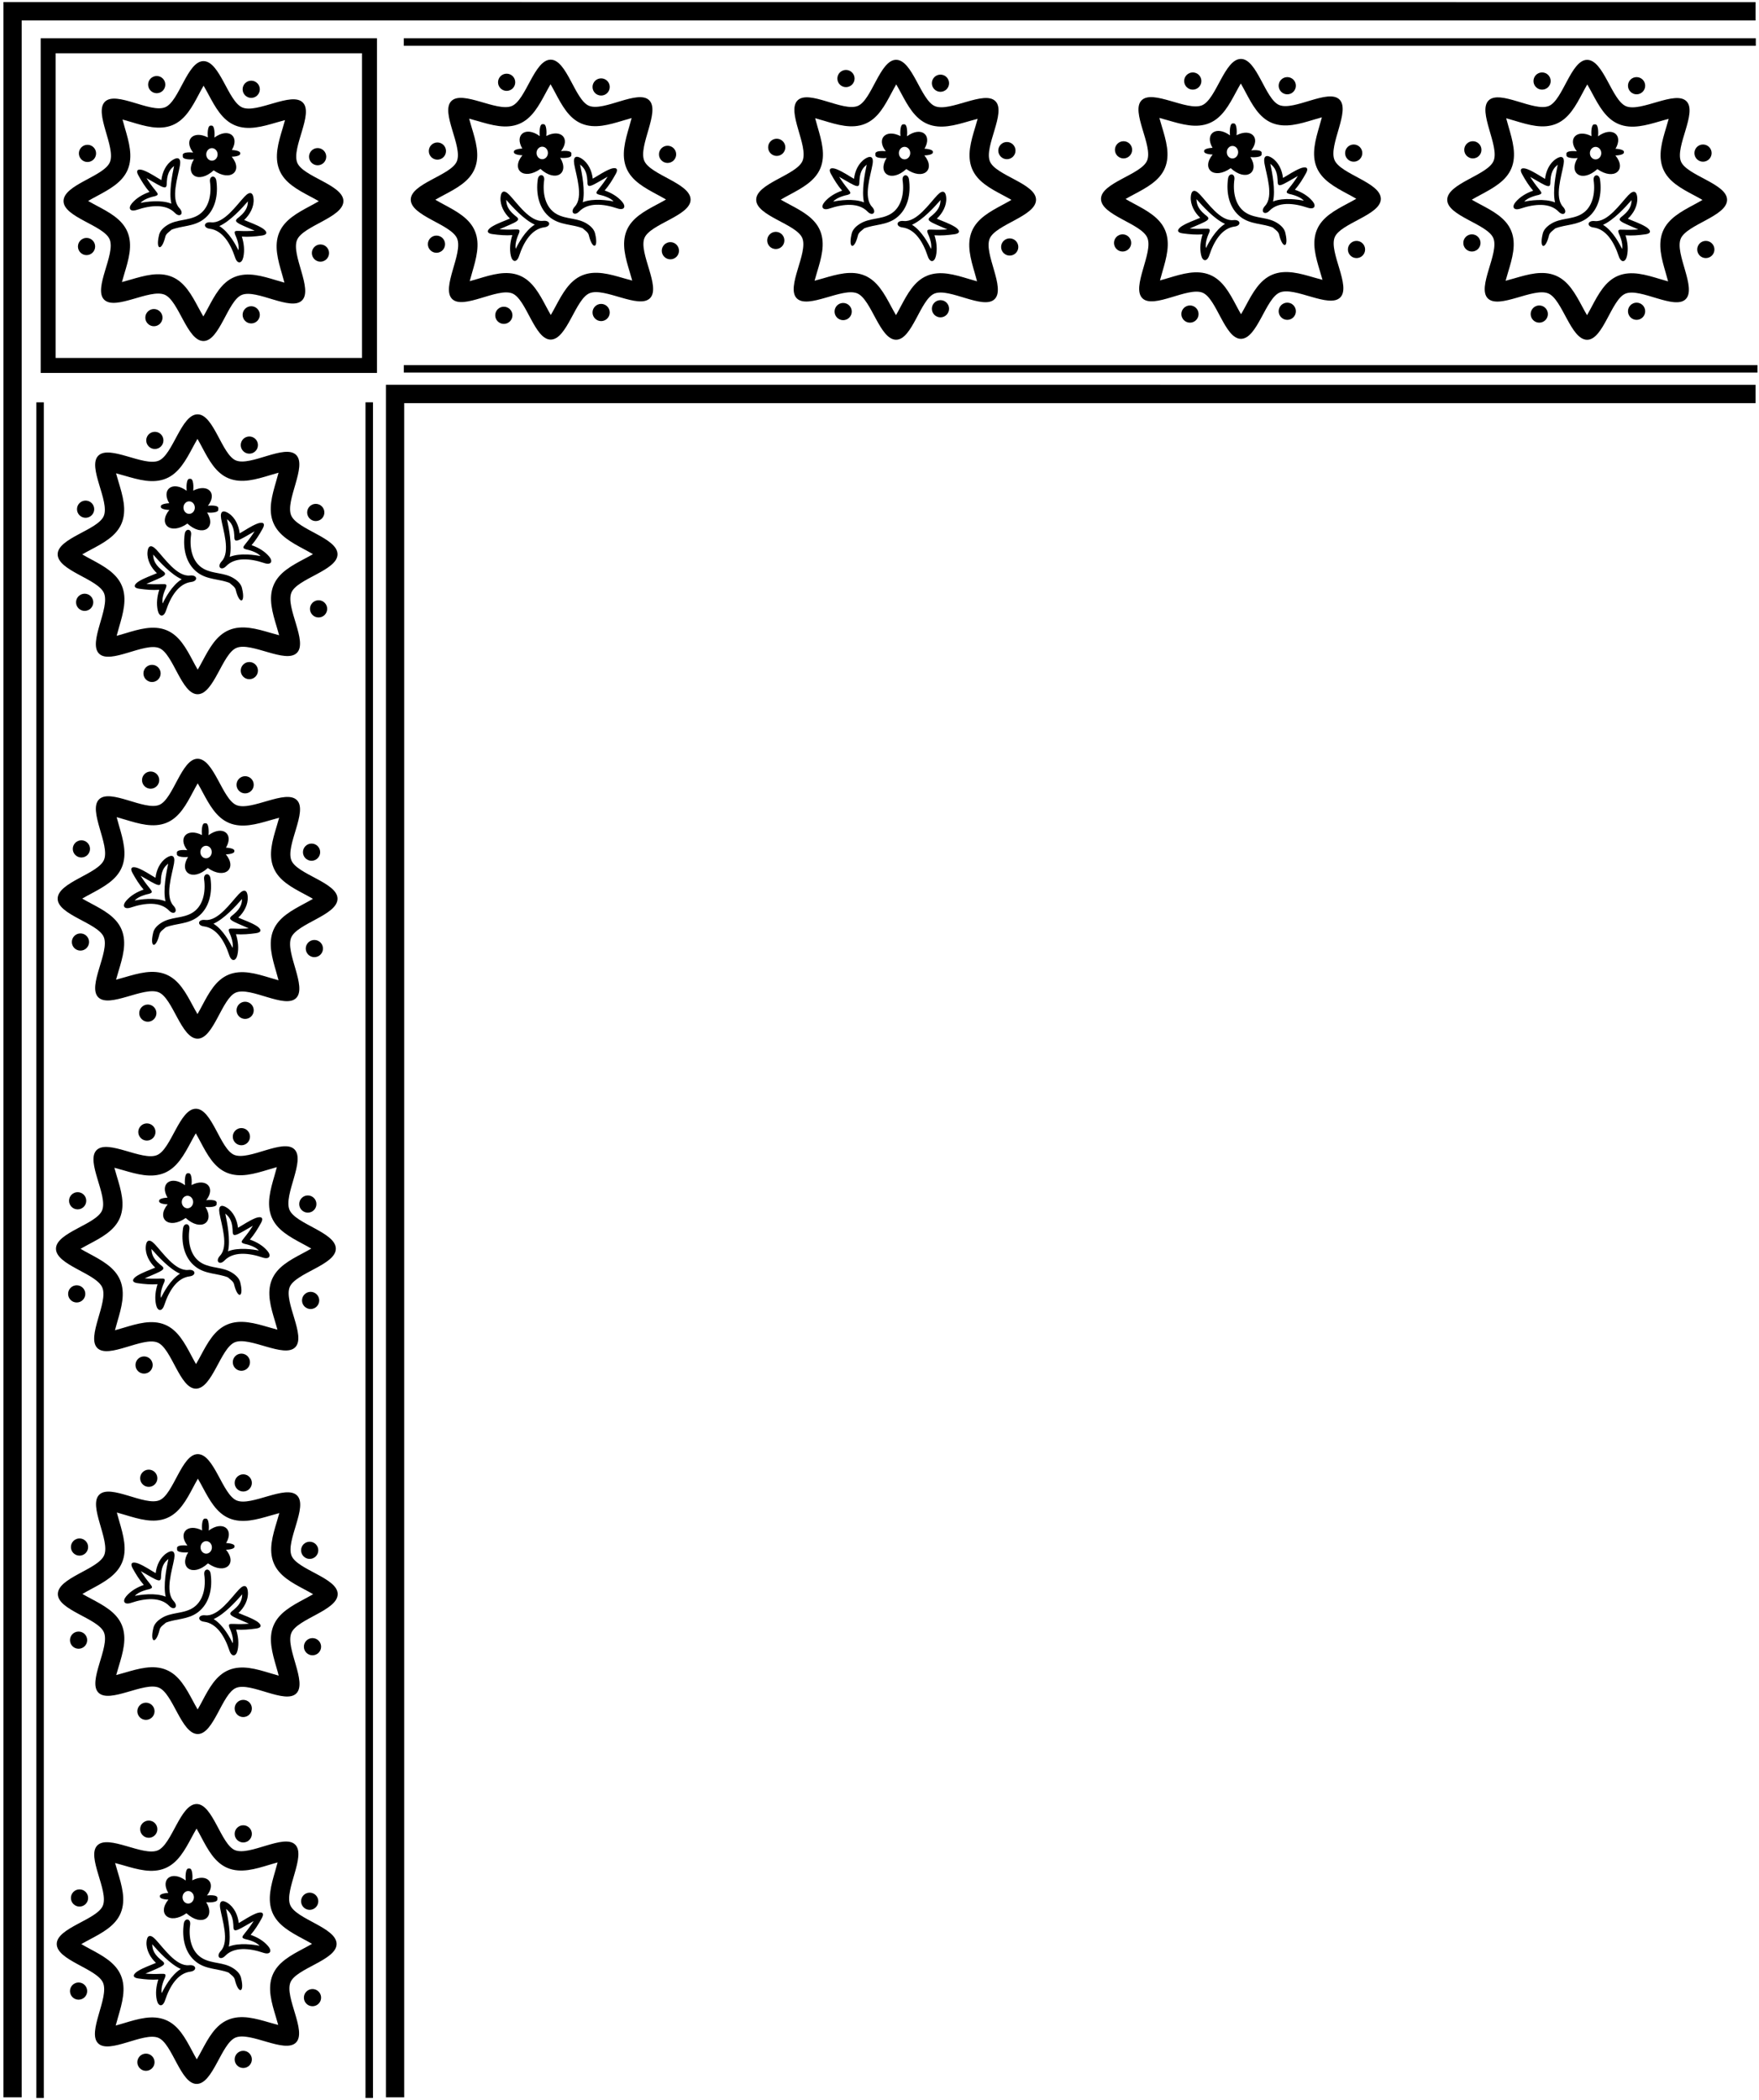 <?xml version="1.0" encoding="UTF-8"?>
<svg xmlns="http://www.w3.org/2000/svg" xmlns:xlink="http://www.w3.org/1999/xlink" width="470pt" height="561pt" viewBox="0 0 470 561" version="1.1">
<g id="surface1">
<path style=" stroke:none;fill-rule:nonzero;fill:rgb(0%,0%,0%);fill-opacity:1;" d="M 15.41 148.07 C 15.41 152.453 26.207 154.652 27.793 158.461 C 29.445 162.426 23.465 171.637 26.469 174.613 C 29.449 177.57 38.598 171.516 42.551 173.133 C 46.312 174.672 48.477 185.457 52.797 185.457 C 57.18 185.457 59.379 174.656 63.188 173.074 C 67.152 171.422 76.363 177.402 79.34 174.398 C 82.301 171.414 76.242 162.27 77.859 158.316 C 79.398 154.555 90.184 152.387 90.184 148.07 C 90.184 143.688 79.383 141.488 77.797 137.68 C 76.148 133.715 82.129 124.504 79.125 121.527 C 76.141 118.566 66.992 124.625 63.043 123.008 C 59.277 121.469 57.113 110.684 52.797 110.684 C 48.414 110.684 46.215 121.48 42.406 123.066 C 38.441 124.719 29.23 118.738 26.254 121.742 C 23.293 124.727 29.352 133.871 27.734 137.824 C 26.195 141.59 15.41 143.754 15.41 148.07 Z M 24.246 146.855 C 27.617 145.062 31.105 143.207 32.508 139.777 C 33.949 136.266 32.781 132.406 31.656 128.68 C 31.465 128.047 31.219 127.227 31.008 126.441 C 31.805 126.645 32.641 126.887 33.281 127.074 C 37.02 128.16 40.887 129.289 44.387 127.832 C 47.801 126.41 49.668 122.938 51.469 119.578 C 51.828 118.914 52.301 118.031 52.766 117.246 C 53.215 118.016 53.668 118.871 54.016 119.52 C 55.805 122.891 57.66 126.379 61.086 127.781 C 64.602 129.223 68.457 128.055 72.188 126.93 C 72.82 126.738 73.641 126.492 74.426 126.281 C 74.223 127.078 73.98 127.914 73.793 128.555 C 72.703 132.293 71.578 136.16 73.035 139.66 C 74.457 143.074 77.93 144.941 81.289 146.742 C 81.953 147.102 82.836 147.574 83.621 148.039 C 82.852 148.488 81.992 148.945 81.348 149.285 C 77.977 151.078 74.488 152.934 73.086 156.359 C 71.645 159.875 72.812 163.73 73.938 167.461 C 74.129 168.094 74.375 168.914 74.586 169.699 C 73.789 169.496 72.953 169.254 72.312 169.066 C 68.574 167.977 64.707 166.852 61.207 168.309 C 57.793 169.73 55.926 173.203 54.121 176.562 C 53.766 177.227 53.293 178.109 52.828 178.895 C 52.379 178.125 51.922 177.266 51.578 176.621 C 49.785 173.246 47.934 169.762 44.504 168.355 C 40.992 166.918 37.133 168.086 33.402 169.211 C 32.773 169.402 31.953 169.648 31.168 169.859 C 31.371 169.062 31.613 168.227 31.797 167.586 C 32.891 163.848 34.016 159.98 32.559 156.48 C 31.137 153.066 27.664 151.199 24.305 149.395 C 23.641 149.039 22.758 148.566 21.973 148.102 C 22.742 147.652 23.598 147.195 24.246 146.855 "/>
<path style=" stroke:none;fill-rule:nonzero;fill:rgb(0%,0%,0%);fill-opacity:1;" d="M 62.422 154.465 C 59.918 152.914 56.977 153.355 54.441 151.969 C 51.25 150.215 50.586 146.184 51.055 142.883 C 51.27 141.223 49.562 141.016 49.352 142.676 C 48.832 146.336 49.566 150.535 52.789 152.953 C 55.422 154.914 58.52 154.613 61.32 155.711 C 61.945 156.309 62.875 156.777 63.027 157.73 C 63.98 161.535 65.594 161.152 64.707 157.328 C 64.484 156.031 63.492 155.133 62.422 154.465 "/>
<path style=" stroke:none;fill-rule:nonzero;fill:rgb(0%,0%,0%);fill-opacity:1;" d="M 60.418 151.242 C 62.781 148.785 66.848 149.152 70.598 150.41 C 72.438 151.031 73.031 149.984 71.895 148.645 C 70.688 147.223 68.98 146.242 67.219 145.633 C 68.371 144.305 69.301 142.812 70.184 141.211 C 71.156 139.434 69.812 139.445 68.602 139.941 C 66.957 140.617 65.539 141.629 64.039 142.477 C 63.809 140.395 62.844 138.266 61.082 137.121 C 59.801 136.285 58.703 136.336 59.094 138.617 C 59.598 141.57 61.625 147.391 59.246 149.934 C 57.863 151.422 59.113 152.598 60.418 151.242 Z M 62.594 142.93 C 62.648 144.008 62.473 144.945 64.238 144.066 C 65.535 143.422 66.75 142.633 68.016 141.941 C 67.305 143.078 66.516 144.16 65.664 145.195 C 64.793 146.262 64.789 146.453 65.809 146.773 C 65.809 146.773 68.566 147.301 69.598 148.555 C 68.215 148.277 64.219 147.629 61.379 148.762 C 62.07 145.691 61.164 141.129 60.652 138.691 C 61.324 139.277 62.453 140.133 62.594 142.93 "/>
<path style=" stroke:none;fill-rule:nonzero;fill:rgb(0%,0%,0%);fill-opacity:1;" d="M 37.23 157.281 C 39.043 157.535 40.797 157.684 42.547 157.555 C 41.98 159.332 41.746 161.281 42.16 163.102 C 42.555 164.816 43.75 164.965 44.355 163.121 C 45.59 159.363 47.73 155.887 51.113 155.461 C 52.977 155.23 52.785 153.523 50.766 153.742 C 47.305 154.121 43.855 149.02 41.789 146.844 C 40.199 145.172 39.5 146.016 39.402 147.543 C 39.266 149.641 40.391 151.688 41.922 153.117 C 40.348 153.812 38.688 154.344 37.16 155.258 C 36.039 155.934 35.223 157 37.23 157.281 Z M 43.074 154.23 C 44.836 153.344 43.98 152.922 43.148 152.23 C 40.992 150.445 40.984 149.031 40.918 148.141 C 42.562 150.008 45.68 153.465 48.551 154.746 C 45.941 156.344 44.07 159.934 43.469 161.207 C 43.078 159.633 44.309 157.109 44.309 157.109 C 44.66 156.102 44.504 155.988 43.129 156.051 C 41.789 156.109 40.449 156.098 39.117 155.984 C 40.426 155.383 41.785 154.879 43.074 154.23 "/>
<path style=" stroke:none;fill-rule:nonzero;fill:rgb(0%,0%,0%);fill-opacity:1;" d="M 45.25 136.219 C 42.129 139.984 45.512 143.062 50.07 139.867 C 54.164 143.598 57.891 141.008 55.344 136.906 C 55.707 136.992 58.625 137.098 58.312 136.016 C 58.742 134.691 55.445 135.113 55.551 135.121 C 58.16 131.785 55.555 129.066 51.629 131.066 C 51.727 130.363 51.777 127.656 50.754 127.926 C 49.727 127.652 49.793 130.395 49.879 131.105 C 46.133 128.355 43.027 130.73 45.215 134.434 C 43.82 134.488 42.824 134.871 42.98 135.324 C 42.824 135.812 43.84 136.199 45.25 136.219 Z M 50.539 133.93 C 51.379 133.93 52.059 134.68 52.059 135.602 C 52.059 136.523 51.379 137.273 50.539 137.273 C 49.699 137.273 49.02 136.523 49.02 135.602 C 49.02 134.68 49.699 133.93 50.539 133.93 "/>
<path style=" stroke:none;fill-rule:nonzero;fill:rgb(0%,0%,0%);fill-opacity:1;" d="M 27.734 250.328 C 29.352 254.281 23.293 263.426 26.254 266.41 C 29.23 269.41 38.441 263.434 42.406 265.086 C 46.215 266.672 48.414 277.469 52.797 277.469 C 57.113 277.469 59.281 266.684 63.043 265.145 C 66.996 263.527 76.145 269.586 79.125 266.625 C 82.129 263.645 76.148 254.438 77.801 250.473 C 79.383 246.66 90.184 244.465 90.184 240.082 C 90.184 235.766 79.398 233.602 77.859 229.836 C 76.242 225.883 82.301 216.738 79.34 213.754 C 76.363 210.75 67.152 216.73 63.188 215.078 C 59.379 213.492 57.18 202.695 52.797 202.695 C 48.48 202.695 46.312 213.48 42.551 215.02 C 38.598 216.637 29.453 210.578 26.469 213.539 C 23.465 216.516 29.445 225.727 27.793 229.691 C 26.207 233.5 15.41 235.699 15.41 240.082 C 15.41 244.398 26.195 246.562 27.734 250.328 Z M 24.305 238.758 C 27.664 236.953 31.137 235.086 32.559 231.672 C 34.016 228.172 32.891 224.305 31.801 220.566 C 31.613 219.926 31.371 219.09 31.168 218.293 C 31.953 218.504 32.773 218.75 33.406 218.941 C 37.133 220.066 40.992 221.23 44.504 219.793 C 47.934 218.391 49.785 214.902 51.578 211.531 C 51.922 210.887 52.379 210.027 52.828 209.258 C 53.293 210.043 53.766 210.926 54.121 211.59 C 55.926 214.949 57.793 218.422 61.207 219.844 C 64.707 221.301 68.574 220.176 72.312 219.086 C 72.953 218.898 73.789 218.656 74.586 218.453 C 74.375 219.238 74.129 220.059 73.938 220.691 C 72.812 224.422 71.645 228.277 73.086 231.789 C 74.488 235.219 77.977 237.074 81.348 238.863 C 81.992 239.207 82.852 239.664 83.621 240.113 C 82.836 240.578 81.953 241.051 81.289 241.406 C 77.93 243.211 74.457 245.078 73.035 248.488 C 71.578 251.992 72.703 255.859 73.793 259.598 C 73.98 260.238 74.223 261.074 74.426 261.871 C 73.641 261.66 72.82 261.414 72.188 261.223 C 68.461 260.098 64.602 258.93 61.09 260.367 C 57.66 261.773 55.805 265.262 54.016 268.633 C 53.672 269.277 53.215 270.137 52.766 270.906 C 52.301 270.121 51.828 269.238 51.469 268.574 C 49.668 265.215 47.801 261.742 44.387 260.32 C 40.887 258.863 37.02 259.988 33.281 261.078 C 32.641 261.266 31.805 261.508 31.008 261.711 C 31.219 260.926 31.465 260.105 31.656 259.473 C 32.781 255.742 33.949 251.887 32.508 248.371 C 31.105 244.945 27.617 243.09 24.246 241.301 C 23.598 240.953 22.742 240.5 21.973 240.051 C 22.758 239.586 23.641 239.109 24.305 238.758 "/>
<path style=" stroke:none;fill-rule:nonzero;fill:rgb(0%,0%,0%);fill-opacity:1;" d="M 56.242 234.688 C 56.031 233.023 54.324 233.234 54.535 234.895 C 55.008 238.195 54.34 242.227 51.152 243.977 C 48.617 245.367 45.676 244.926 43.168 246.477 C 42.102 247.145 41.105 248.043 40.887 249.34 C 40 253.164 41.613 253.547 42.566 249.742 C 42.719 248.789 43.648 248.316 44.27 247.719 C 47.074 246.625 50.168 246.93 52.805 244.965 C 56.027 242.547 56.762 238.348 56.242 234.688 "/>
<path style=" stroke:none;fill-rule:nonzero;fill:rgb(0%,0%,0%);fill-opacity:1;" d="M 34.996 242.422 C 38.742 241.164 42.809 240.797 45.176 243.254 C 46.48 244.609 47.73 243.434 46.348 241.945 C 43.969 239.398 45.996 233.586 46.5 230.629 C 46.891 228.348 45.793 228.297 44.512 229.133 C 42.75 230.277 41.785 232.406 41.551 234.488 C 40.055 233.641 38.637 232.629 36.988 231.953 C 35.777 231.457 34.434 231.445 35.41 233.223 C 36.289 234.824 37.223 236.316 38.371 237.645 C 36.609 238.254 34.906 239.234 33.699 240.652 C 32.562 241.996 33.156 243.043 34.996 242.422 Z M 39.785 238.785 C 40.805 238.465 40.797 238.273 39.93 237.211 C 39.078 236.172 38.285 235.09 37.578 233.953 C 38.844 234.645 40.059 235.43 41.352 236.078 C 43.117 236.957 42.945 236.02 43 234.941 C 43.141 232.145 44.27 231.289 44.941 230.703 C 44.43 233.141 43.523 237.703 44.215 240.773 C 41.375 239.641 37.379 240.289 35.996 240.566 C 37.027 239.312 39.785 238.785 39.785 238.785 "/>
<path style=" stroke:none;fill-rule:nonzero;fill:rgb(0%,0%,0%);fill-opacity:1;" d="M 54.828 245.754 C 52.809 245.535 52.613 247.238 54.48 247.473 C 57.863 247.898 60.004 251.379 61.238 255.133 C 61.844 256.977 63.039 256.828 63.43 255.113 C 63.848 253.297 63.609 251.344 63.047 249.566 C 64.797 249.691 66.551 249.547 68.363 249.293 C 70.371 249.012 69.555 247.941 68.43 247.27 C 66.902 246.355 65.246 245.824 63.672 245.129 C 65.203 243.699 66.328 241.652 66.191 239.555 C 66.094 238.027 65.395 237.18 63.801 238.855 C 61.734 241.027 58.289 246.137 54.828 245.754 Z M 64.676 240.148 C 64.609 241.039 64.598 242.457 62.441 244.242 C 61.609 244.934 60.758 245.355 62.52 246.242 C 63.809 246.891 65.168 247.395 66.477 247.996 C 65.145 248.109 63.805 248.121 62.465 248.062 C 61.09 248 60.934 248.109 61.285 249.121 C 61.285 249.121 62.516 251.645 62.125 253.219 C 61.52 251.945 59.652 248.355 57.039 246.762 C 59.914 245.477 63.031 242.02 64.676 240.148 "/>
<path style=" stroke:none;fill-rule:nonzero;fill:rgb(0%,0%,0%);fill-opacity:1;" d="M 50.25 228.914 C 47.703 233.02 51.43 235.609 55.523 231.879 C 60.082 235.074 63.465 231.996 60.344 228.23 C 61.754 228.211 62.77 227.824 62.613 227.336 C 62.77 226.883 61.773 226.5 60.379 226.445 C 62.566 222.742 59.461 220.367 55.711 223.117 C 55.801 222.406 55.867 219.664 54.84 219.938 C 53.816 219.668 53.867 222.375 53.961 223.078 C 50.039 221.078 47.434 223.801 50.043 227.133 C 50.148 227.129 46.852 226.703 47.281 228.027 C 46.969 229.109 49.887 229.004 50.25 228.914 Z M 55.055 225.941 C 55.895 225.941 56.574 226.688 56.574 227.613 C 56.574 228.535 55.895 229.285 55.055 229.285 C 54.215 229.285 53.535 228.535 53.535 227.613 C 53.535 226.688 54.215 225.941 55.055 225.941 "/>
<path style=" stroke:none;fill-rule:nonzero;fill:rgb(0%,0%,0%);fill-opacity:1;" d="M 27.344 343.969 C 28.992 347.934 23.016 357.145 26.016 360.121 C 29 363.078 38.148 357.023 42.098 358.641 C 45.863 360.18 48.027 370.965 52.344 370.965 C 56.73 370.965 58.926 360.164 62.734 358.582 C 66.699 356.93 75.91 362.91 78.887 359.906 C 81.848 356.922 75.789 347.777 77.406 343.824 C 78.949 340.062 89.73 337.895 89.73 333.578 C 89.73 329.195 78.934 326.996 77.348 323.188 C 75.699 319.223 81.676 310.012 78.672 307.035 C 75.691 304.074 66.543 310.133 62.59 308.516 C 58.828 306.977 56.664 296.191 52.344 296.191 C 47.961 296.191 45.766 306.988 41.953 308.574 C 37.988 310.227 28.781 304.246 25.801 307.25 C 22.844 310.234 28.902 319.379 27.281 323.332 C 25.742 327.098 14.957 329.262 14.957 333.578 C 14.957 337.961 25.758 340.16 27.344 343.969 Z M 23.793 332.359 C 27.168 330.57 30.656 328.715 32.059 325.285 C 33.496 321.773 32.332 317.914 31.203 314.188 C 31.012 313.555 30.766 312.734 30.559 311.949 C 31.352 312.152 32.188 312.395 32.828 312.582 C 36.566 313.672 40.434 314.797 43.938 313.34 C 47.348 311.918 49.215 308.445 51.02 305.086 C 51.375 304.422 51.848 303.539 52.312 302.754 C 52.762 303.523 53.219 304.383 53.562 305.027 C 55.355 308.398 57.207 311.887 60.637 313.289 C 64.148 314.73 68.008 313.562 71.738 312.438 C 72.367 312.246 73.191 312 73.973 311.789 C 73.77 312.586 73.527 313.422 73.344 314.062 C 72.254 317.801 71.125 321.668 72.586 325.172 C 74.004 328.582 77.477 330.449 80.84 332.254 C 81.5 332.609 82.383 333.082 83.168 333.547 C 82.398 333.996 81.543 334.453 80.898 334.797 C 77.523 336.586 74.035 338.441 72.633 341.867 C 71.195 345.383 72.359 349.238 73.484 352.969 C 73.676 353.602 73.922 354.422 74.133 355.207 C 73.336 355.004 72.504 354.762 71.859 354.574 C 68.121 353.484 64.258 352.359 60.754 353.816 C 57.34 355.238 55.477 358.711 53.672 362.07 C 53.316 362.734 52.84 363.617 52.375 364.402 C 51.926 363.633 51.473 362.773 51.129 362.129 C 49.336 358.758 47.48 355.27 44.055 353.863 C 40.539 352.426 36.684 353.594 32.953 354.719 C 32.32 354.91 31.5 355.156 30.715 355.367 C 30.918 354.57 31.16 353.734 31.348 353.094 C 32.438 349.355 33.562 345.488 32.105 341.984 C 30.684 338.574 27.211 336.707 23.852 334.902 C 23.191 334.547 22.305 334.074 21.523 333.609 C 22.289 333.16 23.148 332.703 23.793 332.359 "/>
<path style=" stroke:none;fill-rule:nonzero;fill:rgb(0%,0%,0%);fill-opacity:1;" d="M 61.973 339.973 C 59.465 338.422 56.523 338.863 53.992 337.477 C 50.801 335.723 50.137 331.691 50.605 328.391 C 50.82 326.73 49.113 326.523 48.898 328.184 C 48.383 331.844 49.113 336.043 52.34 338.461 C 54.973 340.426 58.07 340.121 60.871 341.219 C 61.496 341.812 62.422 342.285 62.578 343.238 C 63.527 347.043 65.145 346.66 64.258 342.836 C 64.035 341.539 63.039 340.641 61.973 339.973 "/>
<path style=" stroke:none;fill-rule:nonzero;fill:rgb(0%,0%,0%);fill-opacity:1;" d="M 59.965 336.75 C 62.332 334.293 66.398 334.66 70.145 335.922 C 71.984 336.539 72.582 335.492 71.441 334.148 C 70.234 332.73 68.531 331.75 66.77 331.141 C 67.918 329.812 68.852 328.32 69.73 326.719 C 70.707 324.941 69.363 324.953 68.152 325.449 C 66.504 326.129 65.086 327.137 63.59 327.984 C 63.355 325.902 62.395 323.773 60.629 322.629 C 59.348 321.793 58.254 321.844 58.641 324.125 C 59.145 327.078 61.172 332.898 58.797 335.441 C 57.414 336.93 58.66 338.105 59.965 336.75 Z M 62.145 328.438 C 62.199 329.516 62.023 330.453 63.789 329.574 C 65.082 328.926 66.297 328.141 67.562 327.449 C 66.855 328.586 66.062 329.668 65.215 330.703 C 64.344 331.77 64.336 331.961 65.355 332.281 C 65.355 332.281 68.113 332.809 69.145 334.062 C 67.762 333.785 63.77 333.137 60.926 334.27 C 61.617 331.199 60.715 326.637 60.199 324.199 C 60.875 324.785 62 325.641 62.145 328.438 "/>
<path style=" stroke:none;fill-rule:nonzero;fill:rgb(0%,0%,0%);fill-opacity:1;" d="M 36.781 342.789 C 38.59 343.047 40.344 343.191 42.098 343.062 C 41.531 344.84 41.293 346.789 41.711 348.609 C 42.102 350.324 43.297 350.473 43.902 348.629 C 45.137 344.871 47.277 341.395 50.66 340.969 C 52.527 340.738 52.332 339.031 50.312 339.25 C 46.852 339.633 43.406 334.527 41.34 332.352 C 39.746 330.676 39.047 331.523 38.949 333.051 C 38.812 335.148 39.941 337.195 41.469 338.629 C 39.895 339.32 38.238 339.852 36.711 340.766 C 35.586 341.438 34.773 342.508 36.781 342.789 Z M 42.625 339.738 C 44.387 338.852 43.531 338.43 42.699 337.738 C 40.543 335.953 40.535 334.539 40.465 333.648 C 42.113 335.516 45.227 338.973 48.102 340.258 C 45.488 341.852 43.621 345.441 43.016 346.715 C 42.629 345.141 43.855 342.617 43.855 342.617 C 44.211 341.605 44.051 341.496 42.68 341.559 C 41.34 341.617 40 341.605 38.664 341.492 C 39.973 340.891 41.332 340.387 42.625 339.738 "/>
<path style=" stroke:none;fill-rule:nonzero;fill:rgb(0%,0%,0%);fill-opacity:1;" d="M 44.797 321.727 C 41.676 325.492 45.059 328.57 49.617 325.375 C 53.711 329.105 57.438 326.516 54.891 322.414 C 55.254 322.5 58.172 322.605 57.863 321.523 C 58.289 320.199 54.996 320.621 55.098 320.629 C 57.707 317.297 55.102 314.574 51.18 316.574 C 51.273 315.871 51.328 313.164 50.301 313.434 C 49.277 313.16 49.344 315.902 49.43 316.613 C 45.68 313.863 42.578 316.238 44.762 319.941 C 43.371 319.996 42.375 320.379 42.527 320.832 C 42.375 321.32 43.387 321.707 44.797 321.727 Z M 50.09 319.438 C 50.926 319.438 51.609 320.188 51.609 321.109 C 51.609 322.031 50.926 322.781 50.09 322.781 C 49.25 322.781 48.566 322.031 48.566 321.109 C 48.566 320.188 49.25 319.438 50.09 319.438 "/>
<path style=" stroke:none;fill-rule:nonzero;fill:rgb(0%,0%,0%);fill-opacity:1;" d="M 77.906 415.594 C 76.289 411.641 82.348 402.492 79.387 399.512 C 76.41 396.508 67.199 402.484 63.234 400.836 C 59.426 399.25 57.227 388.453 52.844 388.453 C 48.527 388.453 46.359 399.234 42.598 400.777 C 38.645 402.395 29.5 396.336 26.516 399.297 C 23.512 402.273 29.492 411.484 27.84 415.449 C 26.258 419.258 15.457 421.453 15.457 425.84 C 15.457 430.156 26.242 432.32 27.781 436.086 C 29.398 440.035 23.34 449.184 26.301 452.168 C 29.277 455.172 38.488 449.191 42.453 450.84 C 46.262 452.426 48.461 463.227 52.844 463.227 C 57.16 463.227 59.328 452.441 63.09 450.902 C 67.043 449.285 76.191 455.34 79.172 452.383 C 82.176 449.402 76.195 440.195 77.848 436.23 C 79.434 432.422 90.23 430.223 90.23 425.84 C 90.23 421.52 79.445 419.355 77.906 415.594 Z M 81.336 427.164 C 77.977 428.969 74.504 430.836 73.082 434.246 C 71.625 437.75 72.754 441.617 73.84 445.355 C 74.027 445.996 74.27 446.828 74.473 447.629 C 73.688 447.418 72.867 447.172 72.234 446.98 C 68.508 445.852 64.648 444.688 61.137 446.125 C 57.707 447.531 55.852 451.016 54.062 454.391 C 53.719 455.035 53.262 455.895 52.812 456.66 C 52.348 455.879 51.875 454.992 51.52 454.332 C 49.715 450.973 47.848 447.496 44.434 446.078 C 40.934 444.621 37.066 445.746 33.328 446.836 C 32.688 447.023 31.852 447.266 31.055 447.469 C 31.266 446.684 31.512 445.863 31.703 445.23 C 32.828 441.5 33.996 437.645 32.555 434.129 C 31.152 430.703 27.664 428.848 24.293 427.055 C 23.648 426.715 22.789 426.258 22.02 425.809 C 22.805 425.344 23.688 424.867 24.352 424.512 C 27.711 422.711 31.184 420.844 32.605 417.43 C 34.062 413.93 32.938 410.062 31.848 406.324 C 31.66 405.684 31.418 404.848 31.215 404.051 C 32 404.262 32.82 404.508 33.453 404.699 C 37.184 405.824 41.039 406.988 44.551 405.551 C 47.98 404.148 49.836 400.66 51.629 397.285 C 51.969 396.641 52.426 395.785 52.875 395.016 C 53.34 395.801 53.812 396.684 54.168 397.348 C 55.973 400.707 57.84 404.18 61.254 405.602 C 64.754 407.059 68.621 405.93 72.359 404.844 C 73 404.656 73.836 404.414 74.633 404.211 C 74.422 404.992 74.176 405.816 73.984 406.445 C 72.859 410.176 71.691 414.035 73.133 417.547 C 74.535 420.977 78.023 422.828 81.395 424.621 C 82.039 424.965 82.898 425.422 83.668 425.871 C 82.883 426.336 82 426.809 81.336 427.164 "/>
<path style=" stroke:none;fill-rule:nonzero;fill:rgb(0%,0%,0%);fill-opacity:1;" d="M 56.289 420.445 C 56.078 418.781 54.371 418.992 54.582 420.652 C 55.055 423.949 54.391 427.98 51.199 429.734 C 48.664 431.125 45.723 430.684 43.219 432.234 C 42.148 432.898 41.156 433.801 40.934 435.098 C 40.047 438.922 41.66 439.305 42.613 435.5 C 42.766 434.547 43.695 434.074 44.32 433.477 C 47.121 432.383 50.219 432.684 52.852 430.723 C 56.074 428.305 56.809 424.105 56.289 420.445 "/>
<path style=" stroke:none;fill-rule:nonzero;fill:rgb(0%,0%,0%);fill-opacity:1;" d="M 46.395 427.699 C 44.016 425.156 46.043 419.34 46.547 416.387 C 46.938 414.105 45.84 414.055 44.559 414.891 C 42.797 416.035 41.832 418.16 41.598 420.242 C 40.102 419.398 38.684 418.387 37.039 417.711 C 35.828 417.215 34.48 417.199 35.457 418.98 C 36.336 420.582 37.27 422.074 38.422 423.402 C 36.656 424.012 34.953 424.988 33.746 426.41 C 32.609 427.754 33.203 428.801 35.043 428.18 C 38.789 426.922 42.855 426.555 45.223 429.012 C 46.527 430.363 47.777 429.188 46.395 427.699 Z M 44.266 426.531 C 41.422 425.395 37.426 426.047 36.043 426.324 C 37.074 425.07 39.832 424.543 39.832 424.543 C 40.852 424.223 40.848 424.031 39.977 422.965 C 39.125 421.93 38.336 420.848 37.625 419.711 C 38.891 420.402 40.105 421.188 41.402 421.836 C 43.164 422.715 42.992 421.777 43.047 420.699 C 43.188 417.898 44.316 417.047 44.988 416.461 C 44.477 418.898 43.57 423.461 44.266 426.531 "/>
<path style=" stroke:none;fill-rule:nonzero;fill:rgb(0%,0%,0%);fill-opacity:1;" d="M 68.477 433.027 C 66.953 432.113 65.293 431.578 63.719 430.887 C 65.25 429.457 66.375 427.41 66.238 425.312 C 66.141 423.785 65.441 422.938 63.848 424.613 C 61.781 426.785 58.336 431.891 54.875 431.512 C 52.855 431.293 52.66 432.996 54.527 433.23 C 57.91 433.656 60.051 437.133 61.285 440.891 C 61.891 442.734 63.086 442.586 63.477 440.871 C 63.895 439.051 63.66 437.102 63.094 435.324 C 64.844 435.449 66.598 435.305 68.41 435.051 C 70.418 434.77 69.602 433.699 68.477 433.027 Z M 62.512 433.816 C 61.137 433.758 60.98 433.867 61.332 434.879 C 61.332 434.879 62.562 437.398 62.172 438.977 C 61.57 437.703 59.699 434.113 57.09 432.516 C 59.961 431.234 63.078 427.777 64.723 425.906 C 64.656 426.801 64.648 428.215 62.488 430 C 61.656 430.691 60.805 431.113 62.566 432 C 63.855 432.648 65.215 433.152 66.523 433.754 C 65.191 433.867 63.852 433.879 62.512 433.816 "/>
<path style=" stroke:none;fill-rule:nonzero;fill:rgb(0%,0%,0%);fill-opacity:1;" d="M 50.297 414.672 C 47.75 418.773 51.477 421.367 55.57 417.637 C 60.129 420.832 63.512 417.754 60.391 413.984 C 61.801 413.969 62.816 413.582 62.66 413.094 C 62.816 412.641 61.82 412.258 60.426 412.203 C 62.613 408.5 59.508 406.121 55.762 408.875 C 55.848 408.164 55.914 405.422 54.887 405.691 C 53.863 405.426 53.914 408.133 54.012 408.836 C 50.086 406.836 47.48 409.555 50.09 412.891 C 50.195 412.883 46.898 412.461 47.328 413.785 C 47.016 414.867 49.934 414.762 50.297 414.672 Z M 55.102 411.699 C 55.941 411.699 56.621 412.445 56.621 413.371 C 56.621 414.293 55.941 415.043 55.102 415.043 C 54.262 415.043 53.582 414.293 53.582 413.371 C 53.582 412.445 54.262 411.699 55.102 411.699 "/>
<path style=" stroke:none;fill-rule:nonzero;fill:rgb(0%,0%,0%);fill-opacity:1;" d="M 77.551 508.922 C 75.898 504.957 81.879 495.75 78.875 492.77 C 75.895 489.812 66.746 495.867 62.793 494.25 C 59.031 492.711 56.863 481.926 52.547 481.926 C 48.164 481.926 45.965 492.727 42.156 494.312 C 38.191 495.961 28.98 489.984 26.004 492.984 C 23.043 495.969 29.102 505.117 27.484 509.07 C 25.945 512.832 15.16 514.996 15.16 519.312 C 15.16 523.699 25.961 525.895 27.543 529.703 C 29.195 533.668 23.215 542.879 26.219 545.855 C 29.203 548.816 38.348 542.758 42.301 544.375 C 46.062 545.918 48.23 556.699 52.547 556.699 C 56.93 556.699 59.129 545.902 62.938 544.316 C 66.902 542.668 76.113 548.645 79.09 545.645 C 82.051 542.66 75.992 533.512 77.609 529.559 C 79.148 525.797 89.934 523.633 89.934 519.312 C 89.934 514.93 79.137 512.734 77.551 508.922 Z M 81.098 520.531 C 77.727 522.324 74.238 524.176 72.836 527.605 C 71.398 531.117 72.562 534.977 73.688 538.707 C 73.879 539.34 74.125 540.16 74.336 540.945 C 73.539 540.738 72.703 540.496 72.062 540.312 C 68.324 539.223 64.457 538.094 60.957 539.555 C 57.543 540.973 55.676 544.449 53.875 547.809 C 53.52 548.469 53.043 549.352 52.578 550.137 C 52.129 549.367 51.672 548.512 51.328 547.863 C 49.535 544.492 47.684 541.004 44.254 539.602 C 40.742 538.164 36.887 539.328 33.156 540.453 C 32.523 540.645 31.703 540.891 30.918 541.102 C 31.121 540.305 31.363 539.469 31.551 538.828 C 32.641 535.09 33.766 531.223 32.309 527.723 C 30.887 524.309 27.414 522.445 24.055 520.641 C 23.391 520.285 22.508 519.809 21.723 519.344 C 22.492 518.898 23.352 518.441 23.996 518.098 C 27.367 516.305 30.855 514.453 32.258 511.023 C 33.699 507.508 32.531 503.652 31.406 499.922 C 31.215 499.289 30.969 498.469 30.758 497.684 C 31.555 497.887 32.391 498.129 33.031 498.316 C 36.77 499.406 40.637 500.531 44.141 499.074 C 47.551 497.656 49.418 494.18 51.223 490.82 C 51.578 490.16 52.051 489.277 52.516 488.492 C 52.965 489.258 53.422 490.117 53.766 490.762 C 55.555 494.137 57.41 497.621 60.84 499.027 C 64.352 500.465 68.211 499.301 71.938 498.172 C 72.57 497.98 73.391 497.734 74.176 497.527 C 73.973 498.32 73.73 499.156 73.543 499.797 C 72.457 503.535 71.328 507.402 72.785 510.906 C 74.207 514.32 77.68 516.184 81.039 517.988 C 81.703 518.344 82.586 518.816 83.371 519.281 C 82.602 519.73 81.746 520.188 81.098 520.531 "/>
<path style=" stroke:none;fill-rule:nonzero;fill:rgb(0%,0%,0%);fill-opacity:1;" d="M 62.176 525.711 C 59.668 524.156 56.727 524.602 54.191 523.211 C 51.004 521.457 50.336 517.426 50.809 514.129 C 51.02 512.465 49.316 512.258 49.102 513.918 C 48.582 517.582 49.316 521.781 52.539 524.199 C 55.172 526.16 58.27 525.855 61.074 526.953 C 61.699 527.551 62.625 528.02 62.777 528.973 C 63.73 532.777 65.344 532.398 64.457 528.57 C 64.238 527.273 63.242 526.375 62.176 525.711 "/>
<path style=" stroke:none;fill-rule:nonzero;fill:rgb(0%,0%,0%);fill-opacity:1;" d="M 66.969 516.875 C 68.121 515.547 69.055 514.055 69.934 512.453 C 70.91 510.676 69.566 510.691 68.352 511.188 C 66.707 511.863 65.289 512.871 63.793 513.719 C 63.559 511.637 62.594 509.512 60.832 508.363 C 59.551 507.531 58.453 507.582 58.844 509.859 C 59.348 512.816 61.375 518.633 58.996 521.176 C 57.613 522.664 58.863 523.84 60.168 522.484 C 62.535 520.031 66.602 520.395 70.348 521.656 C 72.188 522.273 72.781 521.227 71.645 519.887 C 70.438 518.465 68.734 517.488 66.969 516.875 Z M 61.129 520.008 C 61.82 516.938 60.914 512.371 60.402 509.934 C 61.074 510.523 62.203 511.375 62.344 514.172 C 62.398 515.254 62.227 516.191 63.988 515.309 C 65.285 514.664 66.5 513.875 67.766 513.188 C 67.059 514.324 66.266 515.402 65.414 516.441 C 64.543 517.504 64.539 517.699 65.559 518.02 C 65.559 518.02 68.316 518.543 69.348 519.797 C 67.965 519.523 63.969 518.871 61.129 520.008 "/>
<path style=" stroke:none;fill-rule:nonzero;fill:rgb(0%,0%,0%);fill-opacity:1;" d="M 50.516 524.984 C 47.055 525.367 43.609 520.262 41.543 518.09 C 39.949 516.414 39.25 517.262 39.152 518.785 C 39.016 520.887 40.145 522.93 41.672 524.363 C 40.098 525.055 38.441 525.586 36.914 526.504 C 35.789 527.176 34.973 528.242 36.98 528.527 C 38.793 528.781 40.547 528.926 42.297 528.801 C 41.73 530.578 41.496 532.527 41.914 534.344 C 42.305 536.059 43.5 536.211 44.105 534.363 C 45.34 530.609 47.48 527.133 50.863 526.707 C 52.727 526.473 52.535 524.77 50.516 524.984 Z M 43.219 532.453 C 42.828 530.875 44.059 528.352 44.059 528.352 C 44.41 527.344 44.254 527.23 42.879 527.293 C 41.539 527.352 40.199 527.34 38.867 527.227 C 40.176 526.629 41.535 526.125 42.828 525.473 C 44.59 524.586 43.734 524.164 42.902 523.477 C 40.746 521.688 40.734 520.273 40.668 519.383 C 42.312 521.254 45.43 524.707 48.305 525.992 C 45.691 527.59 43.824 531.18 43.219 532.453 "/>
<path style=" stroke:none;fill-rule:nonzero;fill:rgb(0%,0%,0%);fill-opacity:1;" d="M 45 507.461 C 41.879 511.227 45.262 514.309 49.82 511.109 C 53.914 514.84 57.641 512.25 55.094 508.148 C 55.457 508.234 58.375 508.34 58.062 507.262 C 58.492 505.938 55.195 506.359 55.301 506.363 C 57.91 503.031 55.305 500.309 51.383 502.309 C 51.477 501.609 51.527 498.898 50.504 499.168 C 49.477 498.898 49.543 501.641 49.633 502.352 C 45.883 499.598 42.777 501.977 44.965 505.676 C 43.574 505.73 42.578 506.113 42.73 506.57 C 42.578 507.059 43.59 507.441 45 507.461 Z M 50.289 505.172 C 51.129 505.172 51.809 505.922 51.809 506.844 C 51.809 507.77 51.129 508.516 50.289 508.516 C 49.449 508.516 48.77 507.77 48.77 506.844 C 48.77 505.922 49.449 505.172 50.289 505.172 "/>
<path style=" stroke:none;fill-rule:nonzero;fill:rgb(0%,0%,0%);fill-opacity:1;" d="M 184.523 53.328 C 184.523 48.945 173.727 46.746 172.141 42.938 C 170.492 38.973 176.469 29.762 173.469 26.785 C 170.484 23.824 161.336 29.883 157.383 28.266 C 153.621 26.727 151.457 15.941 147.141 15.941 C 142.754 15.941 140.559 26.738 136.746 28.324 C 132.781 29.977 123.574 23.996 120.594 27 C 117.637 29.98 123.695 39.129 122.074 43.082 C 120.535 46.844 109.754 49.012 109.754 53.328 C 109.754 57.711 120.551 59.906 122.137 63.719 C 123.785 67.684 117.809 76.895 120.809 79.871 C 123.793 82.828 132.941 76.773 136.891 78.391 C 140.656 79.93 142.82 90.715 147.141 90.715 C 151.523 90.715 153.719 79.914 157.527 78.328 C 161.492 76.68 170.703 82.656 173.684 79.656 C 176.641 76.672 170.582 67.523 172.199 63.574 C 173.742 59.809 184.523 57.645 184.523 53.328 Z M 175.691 54.547 C 172.316 56.336 168.828 58.191 167.426 61.617 C 165.988 65.133 167.152 68.988 168.281 72.719 C 168.469 73.352 168.719 74.172 168.926 74.957 C 168.129 74.754 167.297 74.512 166.652 74.324 C 162.914 73.234 159.051 72.109 155.547 73.566 C 152.133 74.988 150.27 78.461 148.465 81.82 C 148.109 82.484 147.633 83.367 147.172 84.152 C 146.723 83.383 146.266 82.523 145.922 81.879 C 144.129 78.508 142.273 75.02 138.848 73.613 C 135.332 72.176 131.477 73.34 127.746 74.469 C 127.113 74.66 126.293 74.906 125.508 75.113 C 125.711 74.32 125.953 73.484 126.141 72.844 C 127.23 69.105 128.355 65.238 126.898 61.734 C 125.48 58.324 122.004 56.457 118.645 54.652 C 117.984 54.297 117.102 53.824 116.316 53.359 C 117.086 52.91 117.941 52.453 118.586 52.109 C 121.961 50.316 125.449 48.465 126.852 45.035 C 128.289 41.523 127.125 37.664 125.996 33.938 C 125.809 33.305 125.559 32.484 125.352 31.699 C 126.145 31.902 126.98 32.145 127.621 32.328 C 131.359 33.422 135.227 34.547 138.73 33.09 C 142.145 31.668 144.008 28.195 145.812 24.836 C 146.168 24.172 146.645 23.289 147.105 22.504 C 147.555 23.273 148.012 24.129 148.355 24.777 C 150.148 28.148 152 31.637 155.43 33.039 C 158.941 34.477 162.801 33.312 166.531 32.188 C 167.16 31.996 167.984 31.75 168.77 31.539 C 168.562 32.336 168.32 33.172 168.137 33.812 C 167.047 37.551 165.922 41.414 167.379 44.918 C 168.797 48.332 172.273 50.195 175.633 52.004 C 176.293 52.355 177.176 52.832 177.961 53.297 C 177.191 53.746 176.336 54.199 175.691 54.547 "/>
<path style=" stroke:none;fill-rule:nonzero;fill:rgb(0%,0%,0%);fill-opacity:1;" d="M 156.766 59.723 C 154.262 58.172 151.316 58.613 148.785 57.223 C 145.594 55.473 144.93 51.441 145.398 48.141 C 145.613 46.48 143.906 46.27 143.691 47.934 C 143.176 51.594 143.906 55.793 147.133 58.211 C 149.766 60.172 152.863 59.871 155.664 60.965 C 156.289 61.562 157.215 62.035 157.371 62.988 C 158.32 66.793 159.938 66.41 159.051 62.586 C 158.828 61.289 157.836 60.387 156.766 59.723 "/>
<path style=" stroke:none;fill-rule:nonzero;fill:rgb(0%,0%,0%);fill-opacity:1;" d="M 161.562 50.891 C 162.711 49.562 163.645 48.07 164.523 46.469 C 165.5 44.691 164.156 44.703 162.945 45.199 C 161.297 45.875 159.879 46.887 158.383 47.73 C 158.148 45.652 157.188 43.523 155.422 42.379 C 154.141 41.543 153.047 41.594 153.434 43.875 C 153.938 46.828 155.965 52.645 153.59 55.188 C 152.207 56.676 153.453 57.855 154.758 56.5 C 157.125 54.043 161.191 54.41 164.938 55.668 C 166.777 56.289 167.375 55.242 166.234 53.898 C 165.027 52.48 163.324 51.5 161.562 50.891 Z M 155.719 54.02 C 156.41 50.949 155.508 46.387 154.992 43.949 C 155.668 44.535 156.797 45.391 156.938 48.188 C 156.992 49.266 156.816 50.203 158.582 49.324 C 159.875 48.676 161.094 47.891 162.355 47.199 C 161.648 48.336 160.855 49.414 160.008 50.453 C 159.137 51.52 159.133 51.711 160.148 52.031 C 160.148 52.031 162.906 52.559 163.938 53.812 C 162.555 53.535 158.562 52.883 155.719 54.02 "/>
<path style=" stroke:none;fill-rule:nonzero;fill:rgb(0%,0%,0%);fill-opacity:1;" d="M 145.105 58.996 C 141.645 59.383 138.199 54.273 136.133 52.102 C 134.539 50.426 133.844 51.273 133.742 52.801 C 133.605 54.898 134.734 56.945 136.262 58.375 C 134.688 59.07 133.031 59.602 131.504 60.516 C 130.383 61.188 129.566 62.258 131.574 62.539 C 133.383 62.793 135.137 62.938 136.891 62.812 C 136.324 64.59 136.09 66.539 136.504 68.359 C 136.898 70.074 138.094 70.223 138.699 68.379 C 139.93 64.621 142.07 61.145 145.453 60.719 C 147.32 60.484 147.125 58.781 145.105 58.996 Z M 137.809 66.465 C 137.422 64.891 138.648 62.367 138.648 62.367 C 139.004 61.355 138.844 61.246 137.473 61.305 C 136.133 61.367 134.793 61.355 133.457 61.242 C 134.77 60.641 136.125 60.137 137.418 59.488 C 139.18 58.602 138.324 58.18 137.492 57.488 C 135.336 55.703 135.328 54.285 135.258 53.395 C 136.906 55.266 140.02 58.723 142.895 60.004 C 140.285 61.602 138.414 65.191 137.809 66.465 "/>
<path style=" stroke:none;fill-rule:nonzero;fill:rgb(0%,0%,0%);fill-opacity:1;" d="M 139.59 41.477 C 136.469 45.242 139.852 48.32 144.41 45.125 C 148.504 48.855 152.23 46.262 149.684 42.16 C 150.047 42.246 152.965 42.355 152.656 41.273 C 153.082 39.949 149.789 40.371 149.891 40.379 C 152.504 37.047 149.895 34.324 145.973 36.324 C 146.066 35.621 146.121 32.914 145.094 33.184 C 144.066 32.91 144.137 35.652 144.223 36.363 C 140.473 33.613 137.371 35.988 139.559 39.691 C 138.164 39.746 137.168 40.129 137.32 40.582 C 137.168 41.07 138.18 41.457 139.59 41.477 Z M 144.883 39.188 C 145.723 39.188 146.402 39.934 146.402 40.859 C 146.402 41.781 145.723 42.531 144.883 42.531 C 144.043 42.531 143.359 41.781 143.359 40.859 C 143.359 39.934 144.043 39.188 144.883 39.188 "/>
<path style=" stroke:none;fill-rule:nonzero;fill:rgb(0%,0%,0%);fill-opacity:1;" d="M 276.824 53.363 C 276.824 49.047 266.039 46.883 264.5 43.121 C 262.883 39.168 268.938 30.02 265.98 27.035 C 263.004 24.035 253.793 30.012 249.828 28.363 C 246.02 26.777 243.82 15.98 239.438 15.98 C 235.117 15.98 232.953 26.762 229.191 28.301 C 225.238 29.922 216.094 23.863 213.109 26.82 C 210.105 29.801 216.086 39.008 214.434 42.973 C 212.848 46.785 202.051 48.98 202.051 53.363 C 202.051 57.684 212.836 59.848 214.375 63.609 C 215.992 67.562 209.934 76.711 212.895 79.695 C 215.871 82.695 225.082 76.719 229.047 78.367 C 232.855 79.953 235.055 90.754 239.438 90.754 C 243.754 90.754 245.922 79.969 249.684 78.426 C 253.637 76.809 262.781 82.867 265.766 79.906 C 268.77 76.93 262.789 67.719 264.438 63.754 C 266.023 59.945 276.824 57.75 276.824 53.363 Z M 267.93 54.691 C 264.57 56.496 261.098 58.359 259.676 61.773 C 258.219 65.277 259.344 69.141 260.434 72.879 C 260.621 73.52 260.863 74.355 261.066 75.152 C 260.281 74.941 259.461 74.695 258.828 74.504 C 255.098 73.379 251.242 72.215 247.73 73.652 C 244.301 75.055 242.445 78.543 240.652 81.914 C 240.312 82.562 239.855 83.422 239.406 84.188 C 238.941 83.402 238.465 82.52 238.109 81.859 C 236.309 78.496 234.441 75.023 231.027 73.605 C 227.527 72.145 223.66 73.273 219.922 74.363 C 219.281 74.551 218.445 74.789 217.648 74.996 C 217.859 74.211 218.105 73.391 218.297 72.758 C 219.422 69.027 220.59 65.172 219.148 61.656 C 217.746 58.227 214.258 56.375 210.887 54.582 C 210.238 54.238 209.383 53.781 208.613 53.336 C 209.398 52.867 210.281 52.395 210.945 52.039 C 214.305 50.234 217.777 48.371 219.199 44.957 C 220.656 41.453 219.527 37.59 218.438 33.848 C 218.254 33.207 218.012 32.371 217.809 31.578 C 218.594 31.785 219.414 32.031 220.047 32.223 C 223.773 33.352 227.633 34.516 231.145 33.078 C 234.574 31.676 236.426 28.188 238.219 24.812 C 238.562 24.168 239.02 23.309 239.469 22.543 C 239.934 23.324 240.406 24.211 240.762 24.871 C 242.566 28.23 244.434 31.703 247.844 33.125 C 251.348 34.586 255.215 33.457 258.953 32.367 C 259.594 32.18 260.43 31.938 261.227 31.734 C 261.016 32.52 260.77 33.34 260.578 33.973 C 259.449 37.703 258.285 41.559 259.723 45.074 C 261.129 48.504 264.613 50.355 267.988 52.148 C 268.633 52.492 269.492 52.945 270.258 53.395 C 269.477 53.859 268.594 54.336 267.93 54.691 "/>
<path style=" stroke:none;fill-rule:nonzero;fill:rgb(0%,0%,0%);fill-opacity:1;" d="M 242.883 47.969 C 242.672 46.309 240.965 46.516 241.176 48.18 C 241.648 51.477 240.98 55.508 237.789 57.262 C 235.258 58.652 232.316 58.211 229.809 59.762 C 228.742 60.426 227.746 61.324 227.523 62.621 C 226.641 66.449 228.254 66.828 229.203 63.023 C 229.359 62.07 230.285 61.602 230.91 61.004 C 233.715 59.906 236.809 60.211 239.441 58.25 C 242.668 55.828 243.398 51.633 242.883 47.969 "/>
<path style=" stroke:none;fill-rule:nonzero;fill:rgb(0%,0%,0%);fill-opacity:1;" d="M 232.984 55.227 C 230.609 52.684 232.637 46.867 233.141 43.91 C 233.531 41.633 232.434 41.578 231.152 42.414 C 229.391 43.562 228.426 45.688 228.191 47.77 C 226.695 46.922 225.277 45.914 223.629 45.238 C 222.418 44.742 221.074 44.727 222.051 46.504 C 222.93 48.105 223.863 49.602 225.012 50.926 C 223.25 51.539 221.547 52.516 220.34 53.938 C 219.199 55.277 219.797 56.324 221.637 55.707 C 225.383 54.445 229.449 54.082 231.816 56.535 C 233.121 57.891 234.367 56.715 232.984 55.227 Z M 230.855 54.059 C 228.016 52.922 224.02 53.57 222.637 53.852 C 223.668 52.594 226.426 52.07 226.426 52.07 C 227.445 51.75 227.438 51.555 226.566 50.492 C 225.719 49.453 224.926 48.375 224.219 47.238 C 225.484 47.926 226.699 48.715 227.992 49.359 C 229.758 50.238 229.586 49.305 229.641 48.223 C 229.781 45.426 230.906 44.574 231.582 43.984 C 231.066 46.426 230.164 50.988 230.855 54.059 "/>
<path style=" stroke:none;fill-rule:nonzero;fill:rgb(0%,0%,0%);fill-opacity:1;" d="M 255.07 60.555 C 253.543 59.637 251.887 59.105 250.312 58.414 C 251.84 56.98 252.969 54.938 252.832 52.84 C 252.734 51.312 252.035 50.465 250.441 52.141 C 248.375 54.312 244.93 59.418 241.469 59.035 C 239.449 58.816 239.254 60.523 241.121 60.758 C 244.504 61.184 246.645 64.66 247.879 68.414 C 248.484 70.262 249.68 70.109 250.07 68.395 C 250.488 66.578 250.254 64.629 249.688 62.852 C 251.438 62.977 253.191 62.832 255.004 62.578 C 257.012 62.297 256.195 61.227 255.07 60.555 Z M 249.105 61.344 C 247.73 61.281 247.574 61.395 247.926 62.402 C 247.926 62.402 249.156 64.926 248.766 66.504 C 248.16 65.23 246.293 61.641 243.68 60.043 C 246.555 58.758 249.672 55.305 251.316 53.434 C 251.246 54.324 251.238 55.738 249.082 57.527 C 248.25 58.219 247.395 58.637 249.156 59.523 C 250.449 60.176 251.809 60.68 253.117 61.277 C 251.781 61.391 250.445 61.402 249.105 61.344 "/>
<path style=" stroke:none;fill-rule:nonzero;fill:rgb(0%,0%,0%);fill-opacity:1;" d="M 236.891 42.199 C 234.344 46.301 238.07 48.891 242.164 45.16 C 246.723 48.359 250.105 45.277 246.984 41.512 C 248.395 41.492 249.406 41.109 249.254 40.621 C 249.406 40.164 248.41 39.781 247.02 39.727 C 249.203 36.027 246.102 33.648 242.352 36.402 C 242.441 35.691 242.508 32.949 241.48 33.219 C 240.457 32.949 240.508 35.66 240.602 36.359 C 236.68 34.359 234.074 37.082 236.684 40.414 C 236.785 40.41 233.492 39.988 233.922 41.312 C 233.609 42.391 236.527 42.285 236.891 42.199 Z M 241.695 39.223 C 242.535 39.223 243.215 39.973 243.215 40.895 C 243.215 41.82 242.535 42.566 241.695 42.566 C 240.855 42.566 240.176 41.82 240.176 40.895 C 240.176 39.973 240.855 39.223 241.695 39.223 "/>
<path style=" stroke:none;fill-rule:nonzero;fill:rgb(0%,0%,0%);fill-opacity:1;" d="M 368.957 53.129 C 368.957 48.746 358.156 46.551 356.574 42.738 C 354.922 38.773 360.902 29.562 357.898 26.586 C 354.914 23.629 345.77 29.684 341.816 28.066 C 338.055 26.527 335.887 15.742 331.57 15.742 C 327.188 15.742 324.988 26.543 321.18 28.129 C 317.215 29.777 308.004 23.801 305.027 26.801 C 302.066 29.785 308.125 38.934 306.508 42.883 C 304.969 46.648 294.184 48.812 294.184 53.129 C 294.184 57.516 304.98 59.711 306.566 63.52 C 308.219 67.484 302.238 76.695 305.242 79.672 C 308.223 82.633 317.371 76.574 321.324 78.191 C 325.09 79.73 327.254 90.516 331.57 90.516 C 335.953 90.516 338.152 79.719 341.961 78.133 C 345.926 76.48 355.137 82.461 358.113 79.461 C 361.074 76.477 355.016 67.328 356.633 63.375 C 358.172 59.613 368.957 57.445 368.957 53.129 Z M 360.121 54.348 C 356.75 56.141 353.262 57.992 351.859 61.422 C 350.422 64.934 351.586 68.793 352.711 72.523 C 352.902 73.152 353.148 73.977 353.359 74.758 C 352.562 74.555 351.727 74.312 351.086 74.129 C 347.348 73.039 343.48 71.91 339.98 73.367 C 336.566 74.789 334.699 78.262 332.895 81.621 C 332.539 82.285 332.066 83.168 331.602 83.953 C 331.152 83.184 330.695 82.328 330.352 81.68 C 328.559 78.309 326.707 74.82 323.277 73.418 C 319.766 71.98 315.906 73.145 312.176 74.27 C 311.547 74.461 310.727 74.707 309.941 74.918 C 310.145 74.121 310.387 73.285 310.574 72.645 C 311.66 68.906 312.789 65.039 311.332 61.539 C 309.91 58.125 306.438 56.258 303.078 54.453 C 302.414 54.102 301.531 53.625 300.746 53.16 C 301.516 52.711 302.371 52.258 303.02 51.914 C 306.391 50.121 309.879 48.266 311.281 44.84 C 312.723 41.324 311.555 37.469 310.43 33.738 C 310.238 33.105 309.992 32.285 309.781 31.5 C 310.578 31.703 311.414 31.945 312.055 32.133 C 315.793 33.223 319.66 34.348 323.16 32.891 C 326.574 31.469 328.441 27.996 330.242 24.637 C 330.602 23.977 331.074 23.09 331.539 22.309 C 331.988 23.074 332.445 23.934 332.785 24.578 C 334.578 27.949 336.434 31.438 339.859 32.844 C 343.375 34.281 347.23 33.117 350.961 31.988 C 351.594 31.797 352.414 31.551 353.199 31.344 C 352.996 32.137 352.754 32.973 352.566 33.613 C 351.477 37.352 350.352 41.219 351.809 44.723 C 353.23 48.133 356.703 50 360.062 51.805 C 360.727 52.16 361.609 52.633 362.395 53.098 C 361.625 53.547 360.77 54.004 360.121 54.348 "/>
<path style=" stroke:none;fill-rule:nonzero;fill:rgb(0%,0%,0%);fill-opacity:1;" d="M 341.195 59.523 C 338.691 57.973 335.75 58.418 333.215 57.027 C 330.023 55.273 329.359 51.242 329.828 47.941 C 330.043 46.281 328.34 46.074 328.125 47.734 C 327.605 51.395 328.34 55.594 331.562 58.016 C 334.195 59.977 337.293 59.672 340.094 60.77 C 340.719 61.367 341.648 61.836 341.801 62.789 C 342.754 66.594 344.367 66.215 343.48 62.387 C 343.262 61.09 342.266 60.191 341.195 59.523 "/>
<path style=" stroke:none;fill-rule:nonzero;fill:rgb(0%,0%,0%);fill-opacity:1;" d="M 345.992 50.691 C 347.145 49.363 348.078 47.871 348.957 46.27 C 349.934 44.492 348.59 44.508 347.379 45.004 C 345.73 45.68 344.312 46.688 342.812 47.535 C 342.582 45.453 341.617 43.328 339.855 42.18 C 338.574 41.344 337.477 41.398 337.867 43.676 C 338.371 46.633 340.398 52.449 338.02 54.992 C 336.637 56.48 337.887 57.656 339.191 56.301 C 341.559 53.848 345.621 54.211 349.371 55.473 C 351.211 56.09 351.805 55.043 350.668 53.703 C 349.461 52.281 347.758 51.301 345.992 50.691 Z M 340.152 53.824 C 340.844 50.754 339.938 46.188 339.426 43.75 C 340.098 44.336 341.227 45.191 341.367 47.988 C 341.422 49.07 341.246 50.004 343.016 49.125 C 344.309 48.48 345.523 47.691 346.789 47.004 C 346.078 48.141 345.289 49.219 344.438 50.258 C 343.566 51.32 343.562 51.516 344.582 51.836 C 344.582 51.836 347.34 52.359 348.371 53.613 C 346.988 53.336 342.992 52.688 340.152 53.824 "/>
<path style=" stroke:none;fill-rule:nonzero;fill:rgb(0%,0%,0%);fill-opacity:1;" d="M 329.539 58.801 C 326.078 59.184 322.633 54.078 320.566 51.906 C 318.973 50.23 318.273 51.074 318.176 52.602 C 318.039 54.699 319.164 56.746 320.695 58.18 C 319.121 58.871 317.465 59.402 315.938 60.316 C 314.812 60.992 313.996 62.059 316.004 62.344 C 317.816 62.598 319.57 62.742 321.32 62.613 C 320.754 64.395 320.52 66.344 320.938 68.16 C 321.328 69.875 322.523 70.023 323.129 68.18 C 324.363 64.426 326.504 60.949 329.887 60.52 C 331.754 60.289 331.559 58.582 329.539 58.801 Z M 322.242 66.27 C 321.852 64.691 323.082 62.168 323.082 62.168 C 323.434 61.16 323.277 61.047 321.902 61.109 C 320.562 61.168 319.223 61.156 317.891 61.043 C 319.199 60.441 320.559 59.941 321.848 59.289 C 323.609 58.402 322.758 57.98 321.922 57.293 C 319.77 55.504 319.758 54.09 319.691 53.199 C 321.34 55.07 324.453 58.523 327.324 59.809 C 324.715 61.406 322.844 64.996 322.242 66.27 "/>
<path style=" stroke:none;fill-rule:nonzero;fill:rgb(0%,0%,0%);fill-opacity:1;" d="M 324.023 41.277 C 320.902 45.043 324.285 48.121 328.844 44.926 C 332.938 48.656 336.664 46.066 334.117 41.965 C 334.48 42.051 337.398 42.156 337.086 41.074 C 337.516 39.754 334.219 40.176 334.324 40.18 C 336.934 36.848 334.328 34.125 330.402 36.125 C 330.5 35.426 330.551 32.715 329.527 32.984 C 328.5 32.711 328.566 35.457 328.652 36.164 C 324.906 33.414 321.801 35.789 323.988 39.492 C 322.594 39.547 321.598 39.93 321.754 40.383 C 321.598 40.871 322.613 41.258 324.023 41.277 Z M 329.312 38.988 C 330.152 38.988 330.832 39.738 330.832 40.66 C 330.832 41.586 330.152 42.332 329.312 42.332 C 328.473 42.332 327.793 41.586 327.793 40.66 C 327.793 39.738 328.473 38.988 329.312 38.988 "/>
<path style=" stroke:none;fill-rule:nonzero;fill:rgb(0%,0%,0%);fill-opacity:1;" d="M 461.469 53.379 C 461.469 49.062 450.684 46.898 449.145 43.133 C 447.523 39.184 453.582 30.035 450.621 27.051 C 447.645 24.047 438.438 30.027 434.473 28.379 C 430.66 26.789 428.465 15.992 424.078 15.992 C 419.762 15.992 417.598 26.777 413.836 28.316 C 409.883 29.934 400.734 23.879 397.754 26.836 C 394.75 29.812 400.727 39.023 399.078 42.988 C 397.492 46.797 386.695 48.996 386.695 53.379 C 386.695 57.695 397.477 59.859 399.02 63.625 C 400.637 67.578 394.578 76.727 397.539 79.707 C 400.516 82.711 409.727 76.73 413.688 78.383 C 417.5 79.969 419.695 90.766 424.078 90.766 C 428.398 90.766 430.562 79.98 434.328 78.441 C 438.277 76.824 447.426 82.883 450.41 79.922 C 453.41 76.945 447.434 67.734 449.082 63.77 C 450.668 59.961 461.469 57.762 461.469 53.379 Z M 452.574 54.703 C 449.215 56.508 445.738 58.375 444.32 61.785 C 442.863 65.289 443.988 69.156 445.078 72.895 C 445.266 73.535 445.508 74.371 445.711 75.168 C 444.926 74.957 444.105 74.711 443.473 74.52 C 439.742 73.395 435.887 72.227 432.371 73.664 C 428.945 75.07 427.09 78.559 425.297 81.93 C 424.953 82.574 424.496 83.434 424.051 84.203 C 423.586 83.418 423.109 82.535 422.754 81.871 C 420.949 78.512 419.086 75.039 415.672 73.617 C 412.172 72.16 408.305 73.285 404.566 74.375 C 403.922 74.562 403.09 74.805 402.293 75.008 C 402.504 74.223 402.746 73.402 402.938 72.77 C 404.066 69.039 405.23 65.184 403.793 61.672 C 402.391 58.242 398.902 56.387 395.527 54.598 C 394.883 54.254 394.027 53.797 393.258 53.348 C 394.043 52.883 394.926 52.41 395.59 52.055 C 398.945 50.25 402.422 48.383 403.84 44.973 C 405.301 41.469 404.172 37.602 403.082 33.863 C 402.895 33.223 402.656 32.387 402.449 31.59 C 403.234 31.801 404.059 32.047 404.688 32.238 C 408.418 33.363 412.277 34.531 415.789 33.09 C 419.219 31.688 421.07 28.199 422.863 24.828 C 423.207 24.184 423.664 23.324 424.113 22.555 C 424.574 23.34 425.051 24.223 425.406 24.887 C 427.211 28.246 429.074 31.719 432.488 33.141 C 435.992 34.598 439.855 33.473 443.598 32.383 C 444.238 32.195 445.07 31.953 445.867 31.75 C 445.66 32.535 445.41 33.355 445.223 33.988 C 444.094 37.719 442.93 41.574 444.367 45.09 C 445.77 48.516 449.258 50.371 452.633 52.16 C 453.277 52.504 454.137 52.961 454.902 53.41 C 454.117 53.875 453.234 54.348 452.574 54.703 "/>
<path style=" stroke:none;fill-rule:nonzero;fill:rgb(0%,0%,0%);fill-opacity:1;" d="M 427.527 47.984 C 427.312 46.324 425.605 46.531 425.82 48.191 C 426.289 51.492 425.625 55.523 422.434 57.273 C 419.902 58.664 416.961 58.223 414.453 59.773 C 413.387 60.441 412.391 61.34 412.168 62.637 C 411.281 66.461 412.898 66.844 413.848 63.039 C 414.004 62.086 414.93 61.617 415.555 61.02 C 418.355 59.922 421.453 60.227 424.086 58.262 C 427.312 55.844 428.043 51.645 427.527 47.984 "/>
<path style=" stroke:none;fill-rule:nonzero;fill:rgb(0%,0%,0%);fill-opacity:1;" d="M 417.629 55.242 C 415.254 52.699 417.281 46.883 417.785 43.926 C 418.172 41.645 417.078 41.594 415.797 42.43 C 414.031 43.574 413.066 45.703 412.836 47.785 C 411.34 46.938 409.922 45.93 408.273 45.254 C 407.062 44.754 405.719 44.742 406.695 46.52 C 407.574 48.121 408.508 49.613 409.656 50.941 C 407.895 51.551 406.191 52.531 404.984 53.949 C 403.844 55.293 404.441 56.34 406.281 55.723 C 410.027 54.461 414.094 54.094 416.461 56.551 C 417.766 57.906 419.012 56.73 417.629 55.242 Z M 415.5 54.07 C 412.656 52.938 408.664 53.586 407.281 53.863 C 408.312 52.609 411.07 52.086 411.07 52.086 C 412.09 51.762 412.082 51.57 411.211 50.508 C 410.363 49.469 409.57 48.387 408.863 47.254 C 410.129 47.941 411.344 48.73 412.637 49.375 C 414.402 50.254 414.227 49.316 414.281 48.238 C 414.426 45.441 415.551 44.586 416.227 44 C 415.715 46.438 414.809 51.004 415.5 54.07 "/>
<path style=" stroke:none;fill-rule:nonzero;fill:rgb(0%,0%,0%);fill-opacity:1;" d="M 439.715 60.566 C 438.188 59.652 436.531 59.121 434.957 58.43 C 436.484 56.996 437.613 54.949 437.477 52.852 C 437.379 51.324 436.68 50.477 435.086 52.152 C 433.02 54.328 429.574 59.434 426.113 59.051 C 424.094 58.832 423.898 60.535 425.766 60.77 C 429.148 61.195 431.289 64.676 432.52 68.43 C 433.129 70.273 434.32 70.125 434.715 68.41 C 435.133 66.594 434.895 64.641 434.328 62.863 C 436.082 62.992 437.836 62.848 439.645 62.59 C 441.652 62.309 440.84 61.238 439.715 60.566 Z M 433.746 61.359 C 432.375 61.297 432.215 61.41 432.57 62.418 C 432.57 62.418 433.797 64.941 433.41 66.516 C 432.805 65.242 430.938 61.652 428.324 60.059 C 431.199 58.773 434.312 55.316 435.961 53.449 C 435.895 54.34 435.883 55.754 433.727 57.539 C 432.895 58.23 432.039 58.652 433.801 59.539 C 435.094 60.188 436.453 60.691 437.762 61.293 C 436.426 61.406 435.09 61.418 433.746 61.359 "/>
<path style=" stroke:none;fill-rule:nonzero;fill:rgb(0%,0%,0%);fill-opacity:1;" d="M 421.535 42.215 C 418.988 46.316 422.715 48.906 426.809 45.176 C 431.367 48.371 434.75 45.293 431.629 41.527 C 433.039 41.508 434.051 41.121 433.895 40.633 C 434.051 40.18 433.055 39.797 431.66 39.742 C 433.848 36.039 430.746 33.664 426.996 36.414 C 427.086 35.703 427.148 32.961 426.125 33.234 C 425.098 32.965 425.152 35.672 425.246 36.375 C 421.32 34.375 418.719 37.098 421.328 40.43 C 421.43 40.426 418.137 40 418.562 41.324 C 418.254 42.406 421.172 42.301 421.535 42.215 Z M 426.34 39.238 C 427.176 39.238 427.859 39.988 427.859 40.91 C 427.859 41.836 427.176 42.582 426.34 42.582 C 425.496 42.582 424.816 41.836 424.816 40.91 C 424.816 39.988 425.496 39.238 426.34 39.238 "/>
<path style=" stroke:none;fill-rule:nonzero;fill:rgb(0%,0%,0%);fill-opacity:1;" d="M 469.086 0.574 L 0.914 0.551 L 0.914 560.273 L 5.793 560.273 L 5.793 5.465 L 469.086 5.465 L 469.086 0.574 "/>
<path style=" stroke:none;fill-rule:nonzero;fill:rgb(0%,0%,0%);fill-opacity:1;" d="M 103.121 560.273 L 108 560.273 L 108 107.695 L 469.086 107.695 L 469.086 102.801 L 103.121 102.781 L 103.121 560.273 "/>
<path style=" stroke:none;fill-rule:nonzero;fill:rgb(0%,0%,0%);fill-opacity:1;" d="M 119.172 40.355 C 119.172 39.086 118.141 38.059 116.871 38.059 C 115.605 38.059 114.574 39.086 114.574 40.355 C 114.574 41.625 115.605 42.652 116.871 42.652 C 118.141 42.652 119.172 41.625 119.172 40.355 "/>
<path style=" stroke:none;fill-rule:nonzero;fill:rgb(0%,0%,0%);fill-opacity:1;" d="M 137.672 21.98 C 137.672 20.711 136.641 19.684 135.371 19.684 C 134.105 19.684 133.074 20.711 133.074 21.98 C 133.074 23.25 134.105 24.277 135.371 24.277 C 136.641 24.277 137.672 23.25 137.672 21.98 "/>
<path style=" stroke:none;fill-rule:nonzero;fill:rgb(0%,0%,0%);fill-opacity:1;" d="M 162.922 23.23 C 162.922 21.961 161.891 20.934 160.621 20.934 C 159.355 20.934 158.324 21.961 158.324 23.23 C 158.324 24.5 159.355 25.527 160.621 25.527 C 161.891 25.527 162.922 24.5 162.922 23.23 "/>
<path style=" stroke:none;fill-rule:nonzero;fill:rgb(0%,0%,0%);fill-opacity:1;" d="M 180.672 41.23 C 180.672 39.961 179.641 38.934 178.371 38.934 C 177.105 38.934 176.074 39.961 176.074 41.23 C 176.074 42.5 177.105 43.527 178.371 43.527 C 179.641 43.527 180.672 42.5 180.672 41.23 "/>
<path style=" stroke:none;fill-rule:nonzero;fill:rgb(0%,0%,0%);fill-opacity:1;" d="M 176.824 66.98 C 176.824 68.25 177.855 69.277 179.121 69.277 C 180.391 69.277 181.422 68.25 181.422 66.98 C 181.422 65.711 180.391 64.684 179.121 64.684 C 177.855 64.684 176.824 65.711 176.824 66.98 "/>
<path style=" stroke:none;fill-rule:nonzero;fill:rgb(0%,0%,0%);fill-opacity:1;" d="M 158.324 83.48 C 158.324 84.75 159.355 85.777 160.621 85.777 C 161.891 85.777 162.922 84.75 162.922 83.48 C 162.922 82.211 161.891 81.184 160.621 81.184 C 159.355 81.184 158.324 82.211 158.324 83.48 "/>
<path style=" stroke:none;fill-rule:nonzero;fill:rgb(0%,0%,0%);fill-opacity:1;" d="M 134.621 81.934 C 133.355 81.934 132.324 82.961 132.324 84.23 C 132.324 85.5 133.355 86.527 134.621 86.527 C 135.891 86.527 136.922 85.5 136.922 84.23 C 136.922 82.961 135.891 81.934 134.621 81.934 "/>
<path style=" stroke:none;fill-rule:nonzero;fill:rgb(0%,0%,0%);fill-opacity:1;" d="M 114.324 65.23 C 114.324 66.5 115.355 67.527 116.621 67.527 C 117.891 67.527 118.922 66.5 118.922 65.23 C 118.922 63.961 117.891 62.934 116.621 62.934 C 115.355 62.934 114.324 63.961 114.324 65.23 "/>
<path style=" stroke:none;fill-rule:nonzero;fill:rgb(0%,0%,0%);fill-opacity:1;" d="M 209.836 39.355 C 209.836 38.086 208.809 37.059 207.539 37.059 C 206.27 37.059 205.242 38.086 205.242 39.355 C 205.242 40.625 206.27 41.652 207.539 41.652 C 208.809 41.652 209.836 40.625 209.836 39.355 "/>
<path style=" stroke:none;fill-rule:nonzero;fill:rgb(0%,0%,0%);fill-opacity:1;" d="M 228.34 20.98 C 228.34 19.711 227.309 18.684 226.039 18.684 C 224.77 18.684 223.742 19.711 223.742 20.98 C 223.742 22.25 224.77 23.277 226.039 23.277 C 227.309 23.277 228.34 22.25 228.34 20.98 "/>
<path style=" stroke:none;fill-rule:nonzero;fill:rgb(0%,0%,0%);fill-opacity:1;" d="M 253.59 22.23 C 253.59 20.961 252.559 19.934 251.289 19.934 C 250.02 19.934 248.992 20.961 248.992 22.23 C 248.992 23.5 250.02 24.527 251.289 24.527 C 252.559 24.527 253.59 23.5 253.59 22.23 "/>
<path style=" stroke:none;fill-rule:nonzero;fill:rgb(0%,0%,0%);fill-opacity:1;" d="M 269.039 42.527 C 270.309 42.527 271.34 41.5 271.34 40.23 C 271.34 38.961 270.309 37.934 269.039 37.934 C 267.77 37.934 266.742 38.961 266.742 40.23 C 266.742 41.5 267.77 42.527 269.039 42.527 "/>
<path style=" stroke:none;fill-rule:nonzero;fill:rgb(0%,0%,0%);fill-opacity:1;" d="M 267.492 65.98 C 267.492 67.25 268.52 68.277 269.789 68.277 C 271.059 68.277 272.09 67.25 272.09 65.98 C 272.09 64.711 271.059 63.684 269.789 63.684 C 268.52 63.684 267.492 64.711 267.492 65.98 "/>
<path style=" stroke:none;fill-rule:nonzero;fill:rgb(0%,0%,0%);fill-opacity:1;" d="M 248.992 82.48 C 248.992 83.75 250.02 84.777 251.289 84.777 C 252.559 84.777 253.59 83.75 253.59 82.48 C 253.59 81.211 252.559 80.184 251.289 80.184 C 250.02 80.184 248.992 81.211 248.992 82.48 "/>
<path style=" stroke:none;fill-rule:nonzero;fill:rgb(0%,0%,0%);fill-opacity:1;" d="M 225.289 80.934 C 224.02 80.934 222.992 81.961 222.992 83.23 C 222.992 84.5 224.02 85.527 225.289 85.527 C 226.559 85.527 227.59 84.5 227.59 83.23 C 227.59 81.961 226.559 80.934 225.289 80.934 "/>
<path style=" stroke:none;fill-rule:nonzero;fill:rgb(0%,0%,0%);fill-opacity:1;" d="M 204.992 64.23 C 204.992 65.5 206.02 66.527 207.289 66.527 C 208.559 66.527 209.586 65.5 209.586 64.23 C 209.586 62.961 208.559 61.934 207.289 61.934 C 206.02 61.934 204.992 62.961 204.992 64.23 "/>
<path style=" stroke:none;fill-rule:nonzero;fill:rgb(0%,0%,0%);fill-opacity:1;" d="M 302.504 40.023 C 302.504 38.754 301.477 37.727 300.207 37.727 C 298.938 37.727 297.906 38.754 297.906 40.023 C 297.906 41.293 298.938 42.32 300.207 42.32 C 301.477 42.32 302.504 41.293 302.504 40.023 "/>
<path style=" stroke:none;fill-rule:nonzero;fill:rgb(0%,0%,0%);fill-opacity:1;" d="M 321.004 21.648 C 321.004 20.379 319.977 19.352 318.707 19.352 C 317.438 19.352 316.406 20.379 316.406 21.648 C 316.406 22.918 317.438 23.945 318.707 23.945 C 319.977 23.945 321.004 22.918 321.004 21.648 "/>
<path style=" stroke:none;fill-rule:nonzero;fill:rgb(0%,0%,0%);fill-opacity:1;" d="M 343.957 25.195 C 345.227 25.195 346.254 24.168 346.254 22.898 C 346.254 21.629 345.227 20.602 343.957 20.602 C 342.688 20.602 341.656 21.629 341.656 22.898 C 341.656 24.168 342.688 25.195 343.957 25.195 "/>
<path style=" stroke:none;fill-rule:nonzero;fill:rgb(0%,0%,0%);fill-opacity:1;" d="M 364.004 40.898 C 364.004 39.629 362.977 38.602 361.707 38.602 C 360.438 38.602 359.406 39.629 359.406 40.898 C 359.406 42.168 360.438 43.195 361.707 43.195 C 362.977 43.195 364.004 42.168 364.004 40.898 "/>
<path style=" stroke:none;fill-rule:nonzero;fill:rgb(0%,0%,0%);fill-opacity:1;" d="M 360.156 66.648 C 360.156 67.918 361.188 68.945 362.457 68.945 C 363.727 68.945 364.754 67.918 364.754 66.648 C 364.754 65.379 363.727 64.352 362.457 64.352 C 361.188 64.352 360.156 65.379 360.156 66.648 "/>
<path style=" stroke:none;fill-rule:nonzero;fill:rgb(0%,0%,0%);fill-opacity:1;" d="M 341.656 83.148 C 341.656 84.418 342.688 85.445 343.957 85.445 C 345.227 85.445 346.254 84.418 346.254 83.148 C 346.254 81.879 345.227 80.852 343.957 80.852 C 342.688 80.852 341.656 81.879 341.656 83.148 "/>
<path style=" stroke:none;fill-rule:nonzero;fill:rgb(0%,0%,0%);fill-opacity:1;" d="M 317.957 81.602 C 316.688 81.602 315.656 82.629 315.656 83.898 C 315.656 85.168 316.688 86.195 317.957 86.195 C 319.227 86.195 320.254 85.168 320.254 83.898 C 320.254 82.629 319.227 81.602 317.957 81.602 "/>
<path style=" stroke:none;fill-rule:nonzero;fill:rgb(0%,0%,0%);fill-opacity:1;" d="M 297.656 64.898 C 297.656 66.168 298.688 67.195 299.957 67.195 C 301.227 67.195 302.254 66.168 302.254 64.898 C 302.254 63.629 301.227 62.602 299.957 62.602 C 298.688 62.602 297.656 63.629 297.656 64.898 "/>
<path style=" stroke:none;fill-rule:nonzero;fill:rgb(0%,0%,0%);fill-opacity:1;" d="M 395.84 40.023 C 395.84 38.754 394.809 37.727 393.539 37.727 C 392.27 37.727 391.242 38.754 391.242 40.023 C 391.242 41.293 392.27 42.32 393.539 42.32 C 394.809 42.32 395.84 41.293 395.84 40.023 "/>
<path style=" stroke:none;fill-rule:nonzero;fill:rgb(0%,0%,0%);fill-opacity:1;" d="M 414.34 21.648 C 414.34 20.379 413.309 19.352 412.039 19.352 C 410.77 19.352 409.742 20.379 409.742 21.648 C 409.742 22.918 410.77 23.945 412.039 23.945 C 413.309 23.945 414.34 22.918 414.34 21.648 "/>
<path style=" stroke:none;fill-rule:nonzero;fill:rgb(0%,0%,0%);fill-opacity:1;" d="M 439.59 22.898 C 439.59 21.629 438.559 20.602 437.289 20.602 C 436.02 20.602 434.992 21.629 434.992 22.898 C 434.992 24.168 436.02 25.195 437.289 25.195 C 438.559 25.195 439.59 24.168 439.59 22.898 "/>
<path style=" stroke:none;fill-rule:nonzero;fill:rgb(0%,0%,0%);fill-opacity:1;" d="M 457.34 40.898 C 457.34 39.629 456.309 38.602 455.039 38.602 C 453.77 38.602 452.742 39.629 452.742 40.898 C 452.742 42.168 453.77 43.195 455.039 43.195 C 456.309 43.195 457.34 42.168 457.34 40.898 "/>
<path style=" stroke:none;fill-rule:nonzero;fill:rgb(0%,0%,0%);fill-opacity:1;" d="M 453.492 66.648 C 453.492 67.918 454.52 68.945 455.789 68.945 C 457.059 68.945 458.09 67.918 458.09 66.648 C 458.09 65.379 457.059 64.352 455.789 64.352 C 454.52 64.352 453.492 65.379 453.492 66.648 "/>
<path style=" stroke:none;fill-rule:nonzero;fill:rgb(0%,0%,0%);fill-opacity:1;" d="M 434.992 83.148 C 434.992 84.418 436.02 85.445 437.289 85.445 C 438.559 85.445 439.59 84.418 439.59 83.148 C 439.59 81.879 438.559 80.852 437.289 80.852 C 436.02 80.852 434.992 81.879 434.992 83.148 "/>
<path style=" stroke:none;fill-rule:nonzero;fill:rgb(0%,0%,0%);fill-opacity:1;" d="M 408.992 83.898 C 408.992 85.168 410.02 86.195 411.289 86.195 C 412.559 86.195 413.59 85.168 413.59 83.898 C 413.59 82.629 412.559 81.602 411.289 81.602 C 410.02 81.602 408.992 82.629 408.992 83.898 "/>
<path style=" stroke:none;fill-rule:nonzero;fill:rgb(0%,0%,0%);fill-opacity:1;" d="M 390.992 64.898 C 390.992 66.168 392.02 67.195 393.289 67.195 C 394.559 67.195 395.59 66.168 395.59 64.898 C 395.59 63.629 394.559 62.602 393.289 62.602 C 392.02 62.602 390.992 63.629 390.992 64.898 "/>
<path style=" stroke:none;fill-rule:nonzero;fill:rgb(0%,0%,0%);fill-opacity:1;" d="M 25.172 136.023 C 25.172 134.754 24.141 133.727 22.871 133.727 C 21.602 133.727 20.574 134.754 20.574 136.023 C 20.574 137.293 21.602 138.32 22.871 138.32 C 24.141 138.32 25.172 137.293 25.172 136.023 "/>
<path style=" stroke:none;fill-rule:nonzero;fill:rgb(0%,0%,0%);fill-opacity:1;" d="M 43.672 117.648 C 43.672 116.379 42.641 115.352 41.371 115.352 C 40.102 115.352 39.074 116.379 39.074 117.648 C 39.074 118.918 40.102 119.945 41.371 119.945 C 42.641 119.945 43.672 118.918 43.672 117.648 "/>
<path style=" stroke:none;fill-rule:nonzero;fill:rgb(0%,0%,0%);fill-opacity:1;" d="M 66.621 121.195 C 67.891 121.195 68.922 120.168 68.922 118.898 C 68.922 117.629 67.891 116.602 66.621 116.602 C 65.352 116.602 64.324 117.629 64.324 118.898 C 64.324 120.168 65.352 121.195 66.621 121.195 "/>
<path style=" stroke:none;fill-rule:nonzero;fill:rgb(0%,0%,0%);fill-opacity:1;" d="M 86.672 136.898 C 86.672 135.629 85.641 134.602 84.371 134.602 C 83.102 134.602 82.074 135.629 82.074 136.898 C 82.074 138.168 83.102 139.195 84.371 139.195 C 85.641 139.195 86.672 138.168 86.672 136.898 "/>
<path style=" stroke:none;fill-rule:nonzero;fill:rgb(0%,0%,0%);fill-opacity:1;" d="M 87.422 162.648 C 87.422 161.379 86.391 160.352 85.121 160.352 C 83.852 160.352 82.824 161.379 82.824 162.648 C 82.824 163.918 83.852 164.945 85.121 164.945 C 86.391 164.945 87.422 163.918 87.422 162.648 "/>
<path style=" stroke:none;fill-rule:nonzero;fill:rgb(0%,0%,0%);fill-opacity:1;" d="M 68.922 179.148 C 68.922 177.879 67.891 176.852 66.621 176.852 C 65.352 176.852 64.324 177.879 64.324 179.148 C 64.324 180.418 65.352 181.445 66.621 181.445 C 67.891 181.445 68.922 180.418 68.922 179.148 "/>
<path style=" stroke:none;fill-rule:nonzero;fill:rgb(0%,0%,0%);fill-opacity:1;" d="M 40.621 177.602 C 39.352 177.602 38.324 178.629 38.324 179.898 C 38.324 181.168 39.352 182.195 40.621 182.195 C 41.891 182.195 42.922 181.168 42.922 179.898 C 42.922 178.629 41.891 177.602 40.621 177.602 "/>
<path style=" stroke:none;fill-rule:nonzero;fill:rgb(0%,0%,0%);fill-opacity:1;" d="M 24.922 160.898 C 24.922 159.629 23.891 158.602 22.621 158.602 C 21.352 158.602 20.324 159.629 20.324 160.898 C 20.324 162.168 21.352 163.195 22.621 163.195 C 23.891 163.195 24.922 162.168 24.922 160.898 "/>
<path style=" stroke:none;fill-rule:nonzero;fill:rgb(0%,0%,0%);fill-opacity:1;" d="M 19.449 226.773 C 19.449 228.043 20.477 229.07 21.746 229.07 C 23.016 229.07 24.047 228.043 24.047 226.773 C 24.047 225.504 23.016 224.477 21.746 224.477 C 20.477 224.477 19.449 225.504 19.449 226.773 "/>
<path style=" stroke:none;fill-rule:nonzero;fill:rgb(0%,0%,0%);fill-opacity:1;" d="M 40.246 206.102 C 38.977 206.102 37.949 207.129 37.949 208.398 C 37.949 209.668 38.977 210.695 40.246 210.695 C 41.516 210.695 42.547 209.668 42.547 208.398 C 42.547 207.129 41.516 206.102 40.246 206.102 "/>
<path style=" stroke:none;fill-rule:nonzero;fill:rgb(0%,0%,0%);fill-opacity:1;" d="M 63.199 209.648 C 63.199 210.918 64.227 211.945 65.496 211.945 C 66.766 211.945 67.797 210.918 67.797 209.648 C 67.797 208.379 66.766 207.352 65.496 207.352 C 64.227 207.352 63.199 208.379 63.199 209.648 "/>
<path style=" stroke:none;fill-rule:nonzero;fill:rgb(0%,0%,0%);fill-opacity:1;" d="M 83.246 225.352 C 81.977 225.352 80.949 226.379 80.949 227.648 C 80.949 228.918 81.977 229.945 83.246 229.945 C 84.516 229.945 85.547 228.918 85.547 227.648 C 85.547 226.379 84.516 225.352 83.246 225.352 "/>
<path style=" stroke:none;fill-rule:nonzero;fill:rgb(0%,0%,0%);fill-opacity:1;" d="M 86.297 253.398 C 86.297 252.129 85.266 251.102 83.996 251.102 C 82.727 251.102 81.699 252.129 81.699 253.398 C 81.699 254.668 82.727 255.695 83.996 255.695 C 85.266 255.695 86.297 254.668 86.297 253.398 "/>
<path style=" stroke:none;fill-rule:nonzero;fill:rgb(0%,0%,0%);fill-opacity:1;" d="M 67.797 269.898 C 67.797 268.629 66.766 267.602 65.496 267.602 C 64.227 267.602 63.199 268.629 63.199 269.898 C 63.199 271.168 64.227 272.195 65.496 272.195 C 66.766 272.195 67.797 271.168 67.797 269.898 "/>
<path style=" stroke:none;fill-rule:nonzero;fill:rgb(0%,0%,0%);fill-opacity:1;" d="M 39.496 268.352 C 38.227 268.352 37.199 269.379 37.199 270.648 C 37.199 271.918 38.227 272.945 39.496 272.945 C 40.766 272.945 41.797 271.918 41.797 270.648 C 41.797 269.379 40.766 268.352 39.496 268.352 "/>
<path style=" stroke:none;fill-rule:nonzero;fill:rgb(0%,0%,0%);fill-opacity:1;" d="M 23.797 251.648 C 23.797 250.379 22.766 249.352 21.496 249.352 C 20.227 249.352 19.199 250.379 19.199 251.648 C 19.199 252.918 20.227 253.945 21.496 253.945 C 22.766 253.945 23.797 252.918 23.797 251.648 "/>
<path style=" stroke:none;fill-rule:nonzero;fill:rgb(0%,0%,0%);fill-opacity:1;" d="M 18.449 320.773 C 18.449 322.043 19.477 323.07 20.746 323.07 C 22.016 323.07 23.047 322.043 23.047 320.773 C 23.047 319.504 22.016 318.477 20.746 318.477 C 19.477 318.477 18.449 319.504 18.449 320.773 "/>
<path style=" stroke:none;fill-rule:nonzero;fill:rgb(0%,0%,0%);fill-opacity:1;" d="M 39.246 300.102 C 37.977 300.102 36.949 301.129 36.949 302.398 C 36.949 303.668 37.977 304.695 39.246 304.695 C 40.516 304.695 41.547 303.668 41.547 302.398 C 41.547 301.129 40.516 300.102 39.246 300.102 "/>
<path style=" stroke:none;fill-rule:nonzero;fill:rgb(0%,0%,0%);fill-opacity:1;" d="M 62.199 303.648 C 62.199 304.918 63.227 305.945 64.496 305.945 C 65.766 305.945 66.797 304.918 66.797 303.648 C 66.797 302.379 65.766 301.352 64.496 301.352 C 63.227 301.352 62.199 302.379 62.199 303.648 "/>
<path style=" stroke:none;fill-rule:nonzero;fill:rgb(0%,0%,0%);fill-opacity:1;" d="M 82.246 319.352 C 80.977 319.352 79.949 320.379 79.949 321.648 C 79.949 322.918 80.977 323.945 82.246 323.945 C 83.516 323.945 84.547 322.918 84.547 321.648 C 84.547 320.379 83.516 319.352 82.246 319.352 "/>
<path style=" stroke:none;fill-rule:nonzero;fill:rgb(0%,0%,0%);fill-opacity:1;" d="M 82.996 345.102 C 81.727 345.102 80.699 346.129 80.699 347.398 C 80.699 348.668 81.727 349.695 82.996 349.695 C 84.266 349.695 85.297 348.668 85.297 347.398 C 85.297 346.129 84.266 345.102 82.996 345.102 "/>
<path style=" stroke:none;fill-rule:nonzero;fill:rgb(0%,0%,0%);fill-opacity:1;" d="M 66.797 363.898 C 66.797 362.629 65.766 361.602 64.496 361.602 C 63.227 361.602 62.199 362.629 62.199 363.898 C 62.199 365.168 63.227 366.195 64.496 366.195 C 65.766 366.195 66.797 365.168 66.797 363.898 "/>
<path style=" stroke:none;fill-rule:nonzero;fill:rgb(0%,0%,0%);fill-opacity:1;" d="M 40.797 364.648 C 40.797 363.379 39.766 362.352 38.496 362.352 C 37.227 362.352 36.199 363.379 36.199 364.648 C 36.199 365.918 37.227 366.945 38.496 366.945 C 39.766 366.945 40.797 365.918 40.797 364.648 "/>
<path style=" stroke:none;fill-rule:nonzero;fill:rgb(0%,0%,0%);fill-opacity:1;" d="M 22.797 345.648 C 22.797 344.379 21.766 343.352 20.496 343.352 C 19.227 343.352 18.199 344.379 18.199 345.648 C 18.199 346.918 19.227 347.945 20.496 347.945 C 21.766 347.945 22.797 346.918 22.797 345.648 "/>
<path style=" stroke:none;fill-rule:nonzero;fill:rgb(0%,0%,0%);fill-opacity:1;" d="M 21.246 415.57 C 22.516 415.57 23.547 414.543 23.547 413.273 C 23.547 412.004 22.516 410.977 21.246 410.977 C 19.977 410.977 18.949 412.004 18.949 413.273 C 18.949 414.543 19.977 415.57 21.246 415.57 "/>
<path style=" stroke:none;fill-rule:nonzero;fill:rgb(0%,0%,0%);fill-opacity:1;" d="M 39.746 397.195 C 41.016 397.195 42.047 396.168 42.047 394.898 C 42.047 393.629 41.016 392.602 39.746 392.602 C 38.477 392.602 37.449 393.629 37.449 394.898 C 37.449 396.168 38.477 397.195 39.746 397.195 "/>
<path style=" stroke:none;fill-rule:nonzero;fill:rgb(0%,0%,0%);fill-opacity:1;" d="M 64.996 398.445 C 66.266 398.445 67.297 397.418 67.297 396.148 C 67.297 394.879 66.266 393.852 64.996 393.852 C 63.727 393.852 62.699 394.879 62.699 396.148 C 62.699 397.418 63.727 398.445 64.996 398.445 "/>
<path style=" stroke:none;fill-rule:nonzero;fill:rgb(0%,0%,0%);fill-opacity:1;" d="M 82.746 411.852 C 81.477 411.852 80.449 412.879 80.449 414.148 C 80.449 415.418 81.477 416.445 82.746 416.445 C 84.016 416.445 85.047 415.418 85.047 414.148 C 85.047 412.879 84.016 411.852 82.746 411.852 "/>
<path style=" stroke:none;fill-rule:nonzero;fill:rgb(0%,0%,0%);fill-opacity:1;" d="M 85.797 439.898 C 85.797 438.629 84.766 437.602 83.496 437.602 C 82.227 437.602 81.199 438.629 81.199 439.898 C 81.199 441.168 82.227 442.195 83.496 442.195 C 84.766 442.195 85.797 441.168 85.797 439.898 "/>
<path style=" stroke:none;fill-rule:nonzero;fill:rgb(0%,0%,0%);fill-opacity:1;" d="M 64.996 458.695 C 66.266 458.695 67.297 457.668 67.297 456.398 C 67.297 455.129 66.266 454.102 64.996 454.102 C 63.727 454.102 62.699 455.129 62.699 456.398 C 62.699 457.668 63.727 458.695 64.996 458.695 "/>
<path style=" stroke:none;fill-rule:nonzero;fill:rgb(0%,0%,0%);fill-opacity:1;" d="M 38.996 454.852 C 37.727 454.852 36.699 455.879 36.699 457.148 C 36.699 458.418 37.727 459.445 38.996 459.445 C 40.266 459.445 41.297 458.418 41.297 457.148 C 41.297 455.879 40.266 454.852 38.996 454.852 "/>
<path style=" stroke:none;fill-rule:nonzero;fill:rgb(0%,0%,0%);fill-opacity:1;" d="M 20.996 435.852 C 19.727 435.852 18.699 436.879 18.699 438.148 C 18.699 439.418 19.727 440.445 20.996 440.445 C 22.266 440.445 23.297 439.418 23.297 438.148 C 23.297 436.879 22.266 435.852 20.996 435.852 "/>
<path style=" stroke:none;fill-rule:nonzero;fill:rgb(0%,0%,0%);fill-opacity:1;" d="M 18.949 507.023 C 18.949 508.293 19.977 509.32 21.246 509.32 C 22.516 509.32 23.547 508.293 23.547 507.023 C 23.547 505.754 22.516 504.727 21.246 504.727 C 19.977 504.727 18.949 505.754 18.949 507.023 "/>
<path style=" stroke:none;fill-rule:nonzero;fill:rgb(0%,0%,0%);fill-opacity:1;" d="M 37.449 488.648 C 37.449 489.918 38.477 490.945 39.746 490.945 C 41.016 490.945 42.047 489.918 42.047 488.648 C 42.047 487.379 41.016 486.352 39.746 486.352 C 38.477 486.352 37.449 487.379 37.449 488.648 "/>
<path style=" stroke:none;fill-rule:nonzero;fill:rgb(0%,0%,0%);fill-opacity:1;" d="M 64.996 492.195 C 66.266 492.195 67.297 491.168 67.297 489.898 C 67.297 488.629 66.266 487.602 64.996 487.602 C 63.727 487.602 62.699 488.629 62.699 489.898 C 62.699 491.168 63.727 492.195 64.996 492.195 "/>
<path style=" stroke:none;fill-rule:nonzero;fill:rgb(0%,0%,0%);fill-opacity:1;" d="M 80.449 507.898 C 80.449 509.168 81.477 510.195 82.746 510.195 C 84.016 510.195 85.047 509.168 85.047 507.898 C 85.047 506.629 84.016 505.602 82.746 505.602 C 81.477 505.602 80.449 506.629 80.449 507.898 "/>
<path style=" stroke:none;fill-rule:nonzero;fill:rgb(0%,0%,0%);fill-opacity:1;" d="M 83.496 531.352 C 82.227 531.352 81.199 532.379 81.199 533.648 C 81.199 534.918 82.227 535.945 83.496 535.945 C 84.766 535.945 85.797 534.918 85.797 533.648 C 85.797 532.379 84.766 531.352 83.496 531.352 "/>
<path style=" stroke:none;fill-rule:nonzero;fill:rgb(0%,0%,0%);fill-opacity:1;" d="M 64.996 547.852 C 63.727 547.852 62.699 548.879 62.699 550.148 C 62.699 551.418 63.727 552.445 64.996 552.445 C 66.266 552.445 67.297 551.418 67.297 550.148 C 67.297 548.879 66.266 547.852 64.996 547.852 "/>
<path style=" stroke:none;fill-rule:nonzero;fill:rgb(0%,0%,0%);fill-opacity:1;" d="M 38.996 548.602 C 37.727 548.602 36.699 549.629 36.699 550.898 C 36.699 552.168 37.727 553.195 38.996 553.195 C 40.266 553.195 41.297 552.168 41.297 550.898 C 41.297 549.629 40.266 548.602 38.996 548.602 "/>
<path style=" stroke:none;fill-rule:nonzero;fill:rgb(0%,0%,0%);fill-opacity:1;" d="M 20.996 529.602 C 19.727 529.602 18.699 530.629 18.699 531.898 C 18.699 533.168 19.727 534.195 20.996 534.195 C 22.266 534.195 23.297 533.168 23.297 531.898 C 23.297 530.629 22.266 529.602 20.996 529.602 "/>
<path style=" stroke:none;fill-rule:nonzero;fill:rgb(0%,0%,0%);fill-opacity:1;" d="M 10.871 99.625 L 100.73 99.625 L 100.73 10.23 L 10.871 10.23 Z M 14.871 14.23 L 96.727 14.23 L 96.727 95.625 L 14.871 95.625 L 14.871 14.23 "/>
<path style=" stroke:none;fill-rule:nonzero;fill:rgb(0%,0%,0%);fill-opacity:1;" d="M 79.43 43.473 C 77.812 39.52 83.871 30.371 80.91 27.387 C 77.934 24.387 68.723 30.363 64.758 28.715 C 60.949 27.129 58.75 16.328 54.367 16.328 C 50.051 16.328 47.887 27.113 44.121 28.652 C 40.168 30.27 31.023 24.215 28.039 27.172 C 25.035 30.152 31.016 39.359 29.363 43.324 C 27.777 47.137 16.98 49.332 16.98 53.715 C 16.98 58.035 27.766 60.199 29.305 63.961 C 30.922 67.914 24.863 77.062 27.824 80.047 C 30.801 83.047 40.012 77.07 43.977 78.719 C 47.785 80.305 49.984 91.102 54.367 91.102 C 58.684 91.102 60.852 80.32 64.613 78.777 C 68.566 77.16 77.715 83.219 80.695 80.258 C 83.699 77.281 77.719 68.07 79.371 64.105 C 80.957 60.297 91.754 58.102 91.754 53.715 C 91.754 49.398 80.969 47.234 79.43 43.473 Z M 82.859 55.043 C 79.5 56.848 76.027 58.711 74.605 62.125 C 73.148 65.629 74.277 69.492 75.363 73.23 C 75.551 73.871 75.793 74.707 75.996 75.504 C 75.211 75.293 74.391 75.047 73.762 74.855 C 70.031 73.73 66.172 72.566 62.66 74.004 C 59.23 75.406 57.379 78.895 55.586 82.266 C 55.242 82.914 54.785 83.77 54.336 84.539 C 53.871 83.754 53.398 82.871 53.039 82.211 C 51.238 78.852 49.371 75.375 45.961 73.953 C 42.457 72.496 38.59 73.625 34.852 74.715 C 34.211 74.898 33.375 75.141 32.578 75.348 C 32.789 74.562 33.035 73.738 33.227 73.109 C 34.352 69.379 35.52 65.52 34.078 62.008 C 32.676 58.578 29.188 56.727 25.816 54.934 C 25.168 54.59 24.312 54.133 23.543 53.684 C 24.328 53.219 25.211 52.746 25.875 52.391 C 29.234 50.586 32.707 48.723 34.129 45.309 C 35.586 41.805 34.461 37.938 33.371 34.199 C 33.184 33.559 32.941 32.723 32.738 31.93 C 33.523 32.137 34.344 32.383 34.977 32.574 C 38.707 33.703 42.562 34.867 46.078 33.43 C 49.504 32.023 51.359 28.539 53.152 25.164 C 53.492 24.52 53.949 23.66 54.398 22.895 C 54.863 23.676 55.336 24.562 55.695 25.223 C 57.496 28.582 59.363 32.059 62.777 33.477 C 66.277 34.934 70.145 33.809 73.883 32.719 C 74.523 32.531 75.359 32.289 76.156 32.086 C 75.945 32.871 75.699 33.691 75.508 34.324 C 74.383 38.055 73.215 41.91 74.656 45.426 C 76.059 48.855 79.547 50.707 82.918 52.5 C 83.566 52.844 84.422 53.297 85.191 53.746 C 84.406 54.211 83.523 54.688 82.859 55.043 "/>
<path style=" stroke:none;fill-rule:nonzero;fill:rgb(0%,0%,0%);fill-opacity:1;" d="M 47.918 55.578 C 45.539 53.035 47.566 47.219 48.07 44.262 C 48.461 41.984 47.363 41.934 46.082 42.766 C 44.32 43.914 43.355 46.039 43.121 48.121 C 41.625 47.273 40.207 46.266 38.562 45.59 C 37.352 45.094 36.004 45.078 36.98 46.855 C 37.859 48.457 38.793 49.949 39.945 51.277 C 38.18 51.891 36.477 52.867 35.27 54.289 C 34.133 55.629 34.727 56.676 36.566 56.059 C 40.312 54.797 44.383 54.434 46.746 56.887 C 48.051 58.242 49.301 57.066 47.918 55.578 Z M 45.785 54.41 C 42.945 53.273 38.949 53.926 37.566 54.199 C 38.598 52.945 41.355 52.422 41.355 52.422 C 42.375 52.102 42.371 51.906 41.5 50.844 C 40.648 49.805 39.855 48.727 39.148 47.59 C 40.414 48.277 41.629 49.066 42.922 49.711 C 44.688 50.59 44.516 49.656 44.57 48.574 C 44.711 45.777 45.84 44.926 46.512 44.336 C 46 46.773 45.094 51.34 45.785 54.41 "/>
<path style=" stroke:none;fill-rule:nonzero;fill:rgb(0%,0%,0%);fill-opacity:1;" d="M 57.812 48.32 C 57.602 46.66 55.895 46.867 56.105 48.531 C 56.578 51.828 55.914 55.859 52.723 57.613 C 50.188 59.004 47.246 58.559 44.738 60.113 C 43.672 60.777 42.676 61.676 42.457 62.973 C 41.57 66.801 43.184 67.18 44.137 63.379 C 44.289 62.422 45.219 61.953 45.844 61.355 C 48.645 60.258 51.738 60.562 54.375 58.602 C 57.598 56.184 58.332 51.984 57.812 48.32 "/>
<path style=" stroke:none;fill-rule:nonzero;fill:rgb(0%,0%,0%);fill-opacity:1;" d="M 70.004 60.902 C 68.477 59.988 66.816 59.457 65.242 58.766 C 66.773 57.332 67.898 55.289 67.762 53.188 C 67.664 51.664 66.965 50.816 65.371 52.492 C 63.305 54.664 59.859 59.77 56.398 59.387 C 54.379 59.172 54.184 60.875 56.051 61.109 C 59.434 61.535 61.574 65.012 62.809 68.766 C 63.414 70.609 64.609 70.461 65 68.746 C 65.418 66.93 65.184 64.98 64.617 63.203 C 66.367 63.328 68.121 63.184 69.934 62.93 C 71.941 62.645 71.125 61.578 70.004 60.902 Z M 64.035 61.695 C 62.66 61.633 62.504 61.746 62.855 62.754 C 62.855 62.754 64.086 65.277 63.695 66.855 C 63.094 65.582 61.223 61.992 58.609 60.395 C 61.484 59.109 64.602 55.656 66.246 53.785 C 66.18 54.676 66.168 56.09 64.016 57.879 C 63.18 58.566 62.328 58.988 64.09 59.875 C 65.379 60.527 66.738 61.031 68.047 61.629 C 66.715 61.742 65.375 61.754 64.035 61.695 "/>
<path style=" stroke:none;fill-rule:nonzero;fill:rgb(0%,0%,0%);fill-opacity:1;" d="M 51.82 42.551 C 49.273 46.652 53 49.242 57.094 45.512 C 61.652 48.711 65.035 45.629 61.914 41.863 C 63.324 41.844 64.34 41.461 64.184 40.973 C 64.34 40.52 63.344 40.137 61.949 40.078 C 64.137 36.379 61.031 34 57.285 36.754 C 57.371 36.043 57.438 33.301 56.41 33.57 C 55.387 33.301 55.438 36.012 55.535 36.711 C 51.609 34.711 49.004 37.434 51.613 40.766 C 51.719 40.762 48.422 40.34 48.852 41.664 C 48.539 42.742 51.457 42.637 51.82 42.551 Z M 56.625 39.574 C 57.465 39.574 58.145 40.324 58.145 41.246 C 58.145 42.172 57.465 42.922 56.625 42.922 C 55.785 42.922 55.105 42.172 55.105 41.246 C 55.105 40.324 55.785 39.574 56.625 39.574 "/>
<path style=" stroke:none;fill-rule:nonzero;fill:rgb(0%,0%,0%);fill-opacity:1;" d="M 23.375 43.277 C 24.645 43.277 25.672 42.246 25.672 40.977 C 25.672 39.711 24.645 38.68 23.375 38.68 C 22.105 38.68 21.078 39.711 21.078 40.977 C 21.078 42.246 22.105 43.277 23.375 43.277 "/>
<path style=" stroke:none;fill-rule:nonzero;fill:rgb(0%,0%,0%);fill-opacity:1;" d="M 41.875 24.902 C 43.145 24.902 44.172 23.871 44.172 22.602 C 44.172 21.336 43.145 20.305 41.875 20.305 C 40.605 20.305 39.578 21.336 39.578 22.602 C 39.578 23.871 40.605 24.902 41.875 24.902 "/>
<path style=" stroke:none;fill-rule:nonzero;fill:rgb(0%,0%,0%);fill-opacity:1;" d="M 67.125 26.152 C 68.395 26.152 69.422 25.121 69.422 23.852 C 69.422 22.586 68.395 21.555 67.125 21.555 C 65.855 21.555 64.828 22.586 64.828 23.852 C 64.828 25.121 65.855 26.152 67.125 26.152 "/>
<path style=" stroke:none;fill-rule:nonzero;fill:rgb(0%,0%,0%);fill-opacity:1;" d="M 84.875 44.152 C 86.145 44.152 87.172 43.121 87.172 41.852 C 87.172 40.586 86.145 39.555 84.875 39.555 C 83.605 39.555 82.578 40.586 82.578 41.852 C 82.578 43.121 83.605 44.152 84.875 44.152 "/>
<path style=" stroke:none;fill-rule:nonzero;fill:rgb(0%,0%,0%);fill-opacity:1;" d="M 85.625 65.305 C 84.355 65.305 83.328 66.336 83.328 67.602 C 83.328 68.871 84.355 69.902 85.625 69.902 C 86.895 69.902 87.922 68.871 87.922 67.602 C 87.922 66.336 86.895 65.305 85.625 65.305 "/>
<path style=" stroke:none;fill-rule:nonzero;fill:rgb(0%,0%,0%);fill-opacity:1;" d="M 67.125 81.805 C 65.855 81.805 64.828 82.836 64.828 84.102 C 64.828 85.371 65.855 86.402 67.125 86.402 C 68.395 86.402 69.422 85.371 69.422 84.102 C 69.422 82.836 68.395 81.805 67.125 81.805 "/>
<path style=" stroke:none;fill-rule:nonzero;fill:rgb(0%,0%,0%);fill-opacity:1;" d="M 41.125 82.555 C 39.855 82.555 38.828 83.586 38.828 84.852 C 38.828 86.121 39.855 87.152 41.125 87.152 C 42.395 87.152 43.422 86.121 43.422 84.852 C 43.422 83.586 42.395 82.555 41.125 82.555 "/>
<path style=" stroke:none;fill-rule:nonzero;fill:rgb(0%,0%,0%);fill-opacity:1;" d="M 23.125 63.555 C 21.855 63.555 20.828 64.586 20.828 65.852 C 20.828 67.121 21.855 68.152 23.125 68.152 C 24.395 68.152 25.422 67.121 25.422 65.852 C 25.422 64.586 24.395 63.555 23.125 63.555 "/>
<path style=" stroke:none;fill-rule:nonzero;fill:rgb(0%,0%,0%);fill-opacity:1;" d="M 107.883 12.23 L 469.145 12.23 L 469.145 10.23 L 107.883 10.23 Z M 107.883 12.23 "/>
<path style=" stroke:none;fill-rule:nonzero;fill:rgb(0%,0%,0%);fill-opacity:1;" d="M 107.891 99.531 L 469.586 99.531 L 469.586 97.531 L 107.891 97.531 Z M 107.891 99.531 "/>
<path style=" stroke:none;fill-rule:nonzero;fill:rgb(0%,0%,0%);fill-opacity:1;" d="M 9.707 560.453 L 11.707 560.453 L 11.707 107.48 L 9.707 107.48 Z M 9.707 560.453 "/>
<path style=" stroke:none;fill-rule:nonzero;fill:rgb(0%,0%,0%);fill-opacity:1;" d="M 97.66 560.445 L 99.66 560.445 L 99.66 107.473 L 97.66 107.473 Z M 97.66 560.445 "/>
</g>
</svg>
